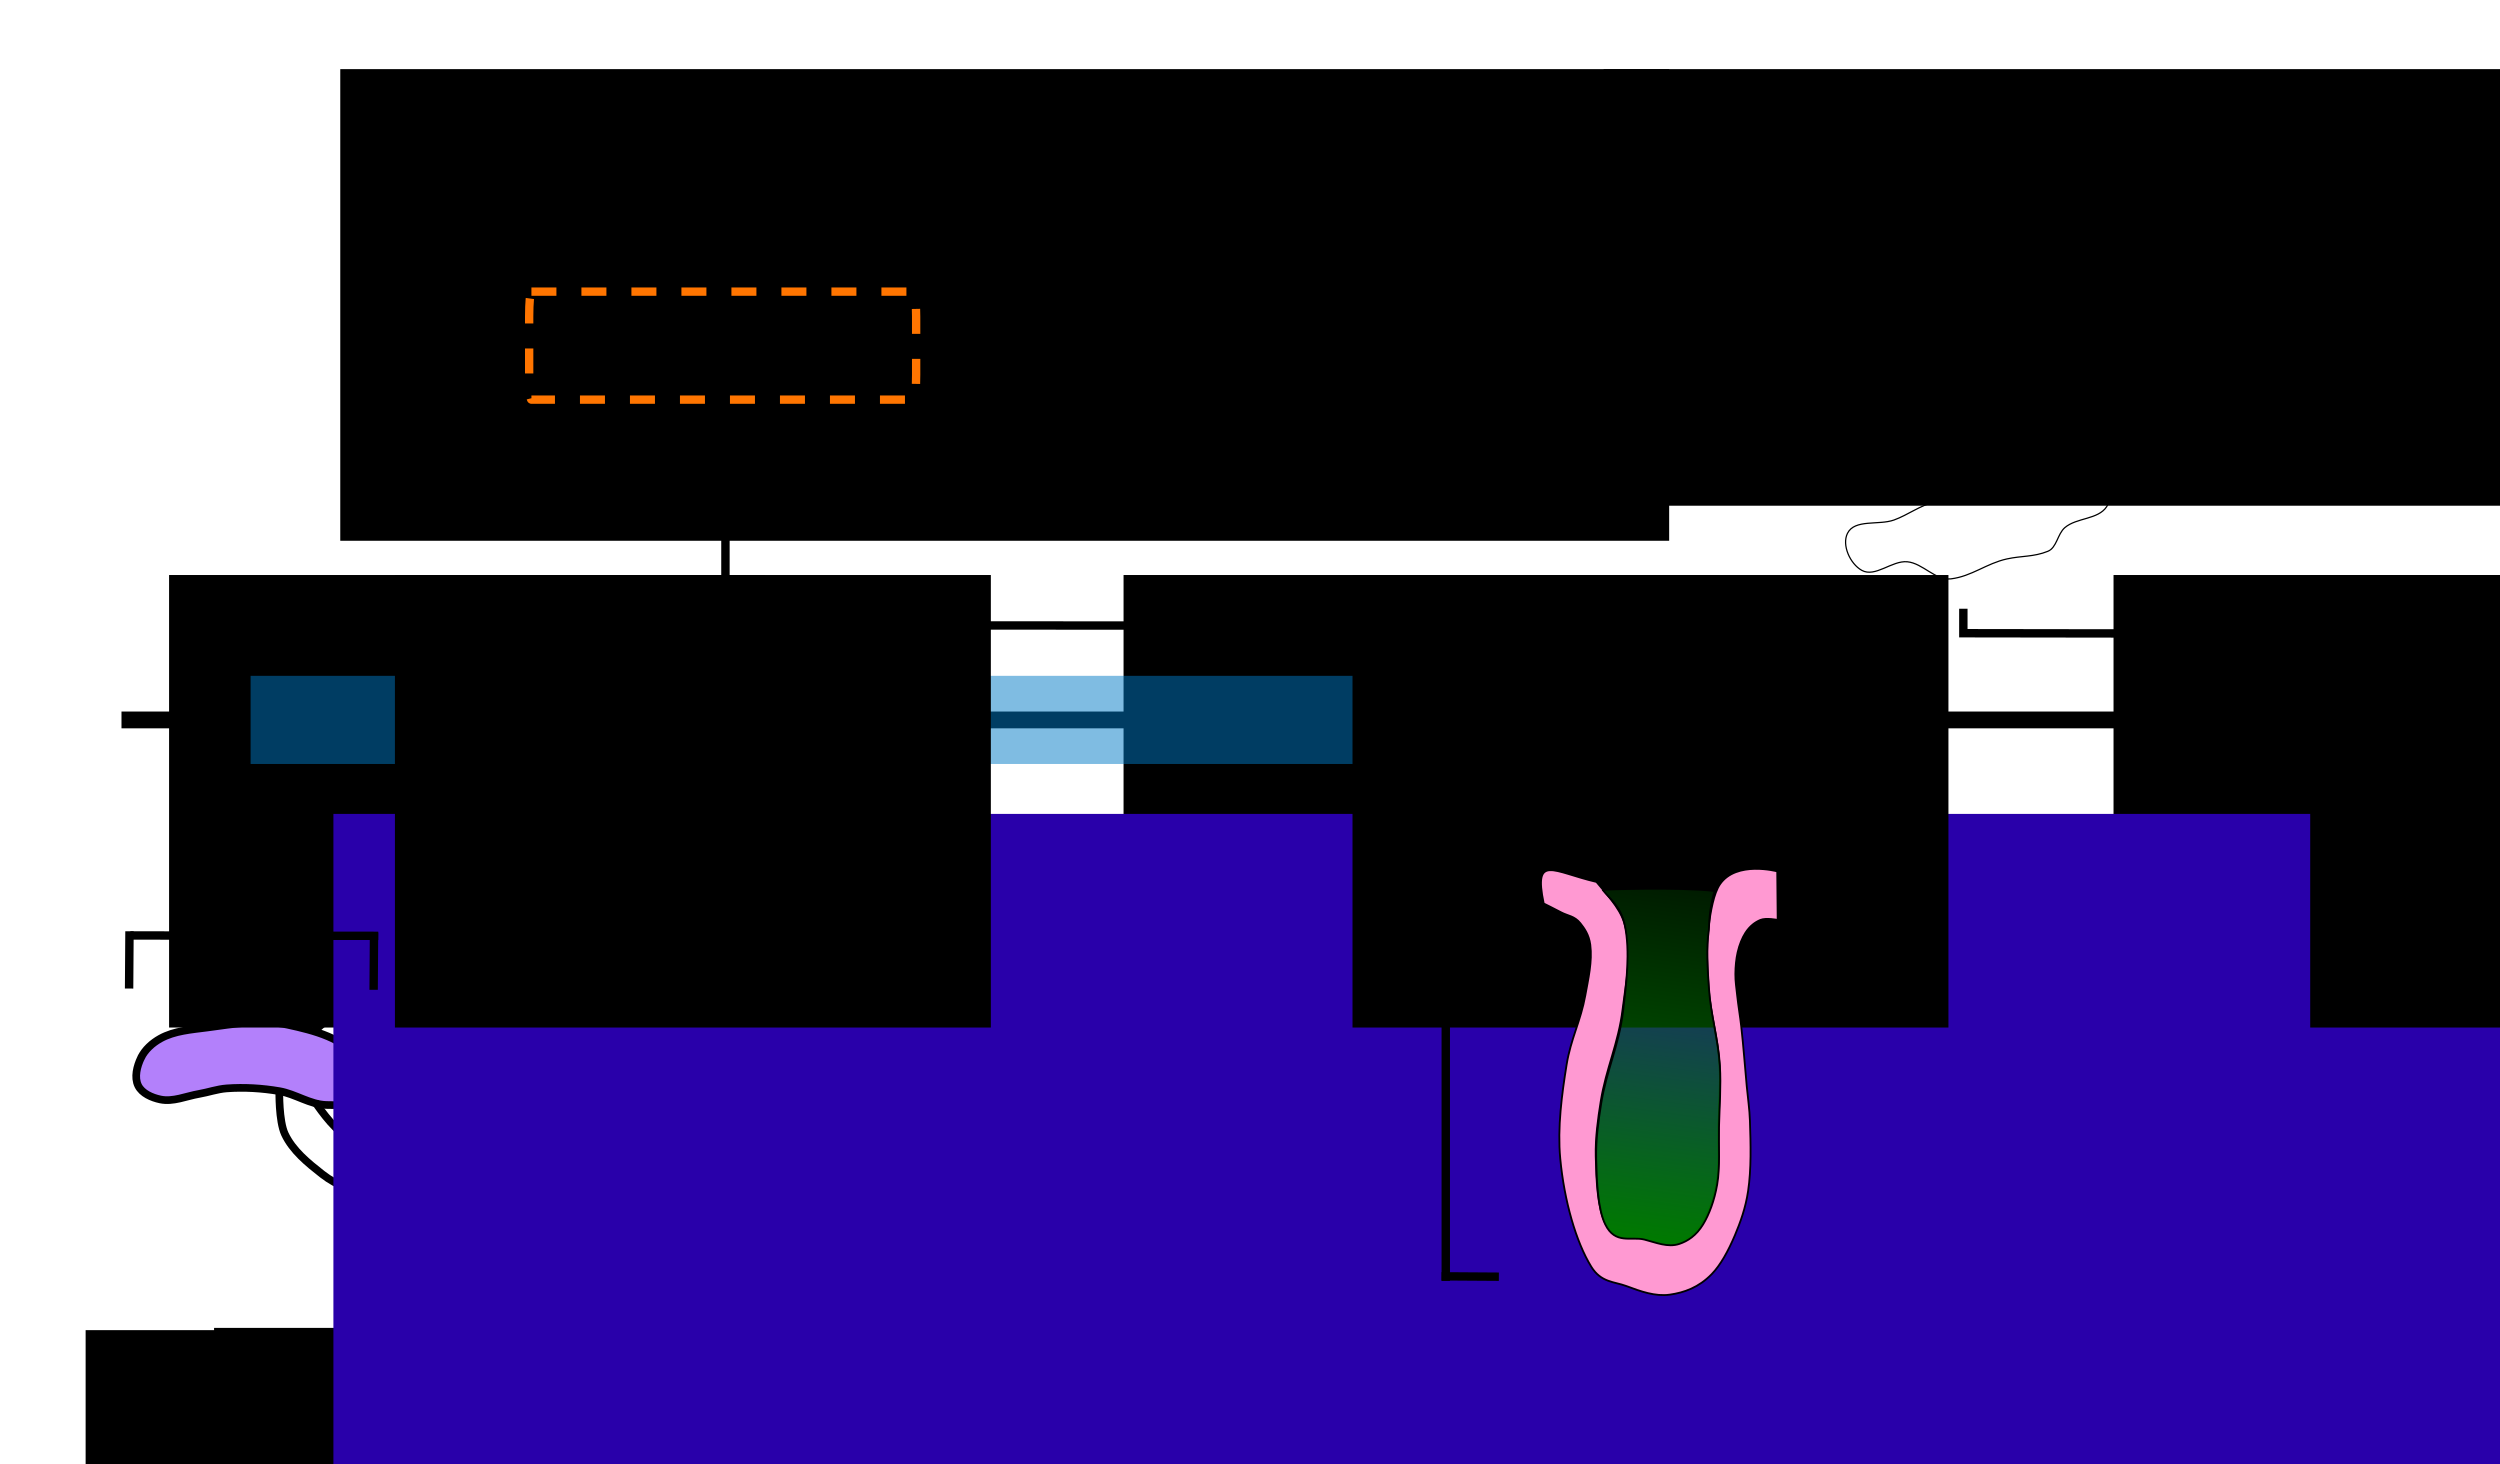 <?xml version="1.0" encoding="UTF-8" standalone="no"?>
<!-- Created with Inkscape (http://www.inkscape.org/) -->

<svg
   xmlns:osb="http://www.openswatchbook.org/uri/2009/osb"
   xmlns:dc="http://purl.org/dc/elements/1.1/"
   xmlns:cc="http://creativecommons.org/ns#"
   xmlns:rdf="http://www.w3.org/1999/02/22-rdf-syntax-ns#"
   xmlns:svg="http://www.w3.org/2000/svg"
   xmlns="http://www.w3.org/2000/svg"
   xmlns:xlink="http://www.w3.org/1999/xlink"
   xmlns:sodipodi="http://sodipodi.sourceforge.net/DTD/sodipodi-0.dtd"
   xmlns:inkscape="http://www.inkscape.org/namespaces/inkscape"
   width="210mm"
   height="123mm"
   viewBox="0 0 210 123"
   version="1.1"
   id="svg8"
   inkscape:version="0.92.4 (5da689c313, 2019-01-14)"
   sodipodi:docname="intro_fig1.svg">
  <defs
     id="defs2">
    <marker
       inkscape:stockid="Arrow2Mstart"
       orient="auto"
       refY="0.0"
       refX="0.0"
       id="Arrow2Mstart"
       style="overflow:visible"
       inkscape:isstock="true">
      <path
         id="path1219"
         style="fill-rule:evenodd;stroke-width:0.625;stroke-linejoin:round;stroke:#000000;stroke-opacity:1;fill:#000000;fill-opacity:1"
         d="M 8.719,4.034 L -2.207,0.016 L 8.719,-4.002 C 6.973,-1.63 6.983,1.616 8.719,4.034 z "
         transform="scale(0.6) translate(0,0)" />
    </marker>
    <marker
       inkscape:stockid="Arrow2Lstart"
       orient="auto"
       refY="0.0"
       refX="0.0"
       id="Arrow2Lstart"
       style="overflow:visible"
       inkscape:isstock="true">
      <path
         id="path1213"
         style="fill-rule:evenodd;stroke-width:0.625;stroke-linejoin:round;stroke:#000000;stroke-opacity:1;fill:#000000;fill-opacity:1"
         d="M 8.719,4.034 L -2.207,0.016 L 8.719,-4.002 C 6.973,-1.63 6.983,1.616 8.719,4.034 z "
         transform="scale(1.1) translate(1,0)" />
    </marker>
    <marker
       inkscape:stockid="DiamondL"
       orient="auto"
       refY="0.0"
       refX="0.0"
       id="DiamondL"
       style="overflow:visible"
       inkscape:isstock="true">
      <path
         id="path1274"
         d="M 0,-7.071 L -7.071,0 L 0,7.071 L 7.071,0 L 0,-7.071 z "
         style="fill-rule:evenodd;stroke:#000000;stroke-width:1pt;stroke-opacity:1;fill:#000000;fill-opacity:1"
         transform="scale(0.8)" />
    </marker>
    <marker
       inkscape:isstock="true"
       style="overflow:visible;"
       id="marker5591"
       refX="0.0"
       refY="0.0"
       orient="auto"
       inkscape:stockid="Arrow2Mend">
      <path
         transform="scale(0.6) rotate(180) translate(0,0)"
         d="M 8.719,4.034 L -2.207,0.016 L 8.719,-4.002 C 6.973,-1.63 6.983,1.616 8.719,4.034 z "
         style="fill-rule:evenodd;stroke-width:0.625;stroke-linejoin:round;stroke:#000000;stroke-opacity:1;fill:#000000;fill-opacity:1"
         id="path5589" />
    </marker>
    <marker
       inkscape:isstock="true"
       style="overflow:visible;"
       id="marker5415"
       refX="0.0"
       refY="0.0"
       orient="auto"
       inkscape:stockid="Arrow2Mend">
      <path
         transform="scale(0.6) rotate(180) translate(0,0)"
         d="M 8.719,4.034 L -2.207,0.016 L 8.719,-4.002 C 6.973,-1.63 6.983,1.616 8.719,4.034 z "
         style="fill-rule:evenodd;stroke-width:0.625;stroke-linejoin:round;stroke:#000000;stroke-opacity:1;fill:#000000;fill-opacity:1"
         id="path5413" />
    </marker>
    <marker
       inkscape:isstock="true"
       style="overflow:visible"
       id="marker3727"
       refX="0.0"
       refY="0.0"
       orient="auto"
       inkscape:stockid="TriangleOutL">
      <path
         transform="scale(0.8)"
         style="fill-rule:evenodd;stroke:#000000;stroke-width:1pt;stroke-opacity:1;fill:#000000;fill-opacity:1"
         d="M 5.77,0.0 L -2.88,5.0 L -2.88,-5.0 L 5.77,0.0 z "
         id="path3725" />
    </marker>
    <marker
       inkscape:stockid="Arrow1Send"
       orient="auto"
       refY="0.0"
       refX="0.0"
       id="marker1865"
       style="overflow:visible;"
       inkscape:isstock="true">
      <path
         id="path1863"
         d="M 0.0,0.0 L 5.0,-5.0 L -12.5,0.0 L 5.0,5.0 L 0.0,0.0 z "
         style="fill-rule:evenodd;stroke:#000000;stroke-width:1pt;stroke-opacity:1;fill:#000000;fill-opacity:1"
         transform="scale(0.2) rotate(180) translate(6,0)" />
    </marker>
    <marker
       inkscape:stockid="Arrow1Lend"
       orient="auto"
       refY="0.0"
       refX="0.0"
       id="Arrow1Lend"
       style="overflow:visible;"
       inkscape:isstock="true">
      <path
         id="path1198"
         d="M 0.0,0.0 L 5.0,-5.0 L -12.5,0.0 L 5.0,5.0 L 0.0,0.0 z "
         style="fill-rule:evenodd;stroke:#000000;stroke-width:1pt;stroke-opacity:1;fill:#000000;fill-opacity:1"
         transform="scale(0.8) rotate(180) translate(12.5,0)" />
    </marker>
    <marker
       inkscape:stockid="Arrow1Send"
       orient="auto"
       refY="0.0"
       refX="0.0"
       id="Arrow1Send"
       style="overflow:visible;"
       inkscape:isstock="true">
      <path
         id="path1210"
         d="M 0.0,0.0 L 5.0,-5.0 L -12.5,0.0 L 5.0,5.0 L 0.0,0.0 z "
         style="fill-rule:evenodd;stroke:#000000;stroke-width:1pt;stroke-opacity:1;fill:#000000;fill-opacity:1"
         transform="scale(0.2) rotate(180) translate(6,0)" />
    </marker>
    <linearGradient
       id="linearGradient9279"
       osb:paint="gradient">
      <stop
         style="stop-color:#007900;stop-opacity:1;"
         offset="0"
         id="stop9275" />
      <stop
         style="stop-color:#007900;stop-opacity:0;"
         offset="1"
         id="stop9277" />
    </linearGradient>
    <clipPath
       id="clipPath4563"
       clipPathUnits="userSpaceOnUse">
      <path
         inkscape:connector-curvature="0"
         id="path4561"
         d="M 0,568 H 495.5 V 0 H 0 Z" />
    </clipPath>
    <clipPath
       id="clipPath4599"
       clipPathUnits="userSpaceOnUse">
      <path
         inkscape:connector-curvature="0"
         id="path4597"
         d="m 31.696,383.253 h 356.211 v 68.145 H 31.696 Z" />
    </clipPath>
    <clipPath
       id="clipPath4631"
       clipPathUnits="userSpaceOnUse">
      <path
         inkscape:connector-curvature="0"
         id="path4629"
         d="m 31.696,312.011 h 356.211 v 68.145 H 31.696 Z" />
    </clipPath>
    <clipPath
       id="clipPath4645"
       clipPathUnits="userSpaceOnUse">
      <path
         inkscape:connector-curvature="0"
         id="path4643"
         d="M 0,568 H 495.5 V 0 H 0 Z" />
    </clipPath>
    <clipPath
       id="clipPath4657"
       clipPathUnits="userSpaceOnUse">
      <path
         inkscape:connector-curvature="0"
         id="path4655"
         d="m 31.696,240.769 h 356.211 v 68.145 H 31.696 Z" />
    </clipPath>
    <clipPath
       id="clipPath4671"
       clipPathUnits="userSpaceOnUse">
      <path
         inkscape:connector-curvature="0"
         id="path4669"
         d="M 0,568 H 495.5 V 0 H 0 Z" />
    </clipPath>
    <clipPath
       id="clipPath4683"
       clipPathUnits="userSpaceOnUse">
      <path
         inkscape:connector-curvature="0"
         id="path4681"
         d="m 391.005,312.011 h 102.224 v 68.145 H 391.005 Z" />
    </clipPath>
    <clipPath
       id="clipPath4695"
       clipPathUnits="userSpaceOnUse">
      <path
         inkscape:connector-curvature="0"
         id="path4693"
         d="M 0,568 H 495.5 V 0 H 0 Z" />
    </clipPath>
    <clipPath
       id="clipPath4747"
       clipPathUnits="userSpaceOnUse">
      <path
         inkscape:connector-curvature="0"
         id="path4745"
         d="m 391.005,240.769 h 102.224 v 68.145 H 391.005 Z" />
    </clipPath>
    <clipPath
       id="clipPath4759"
       clipPathUnits="userSpaceOnUse">
      <path
         inkscape:connector-curvature="0"
         id="path4757"
         d="M 0,568 H 495.5 V 0 H 0 Z" />
    </clipPath>
    <clipPath
       id="clipPath4823"
       clipPathUnits="userSpaceOnUse">
      <path
         inkscape:connector-curvature="0"
         id="path4821"
         d="M 0,568 H 495.5 V 0 H 0 Z" />
    </clipPath>
    <clipPath
       id="clipPath4839"
       clipPathUnits="userSpaceOnUse">
      <path
         inkscape:connector-curvature="0"
         id="path4837"
         d="m 391.005,383.253 h 102.224 v 68.145 H 391.005 Z" />
    </clipPath>
    <clipPath
       id="clipPath4851"
       clipPathUnits="userSpaceOnUse">
      <path
         inkscape:connector-curvature="0"
         id="path4849"
         d="M 0,568 H 495.5 V 0 H 0 Z" />
    </clipPath>
    <clipPath
       id="clipPath4875"
       clipPathUnits="userSpaceOnUse">
      <path
         inkscape:connector-curvature="0"
         id="path4873"
         d="M 0,568 H 495.5 V 0 H 0 Z" />
    </clipPath>
    <clipPath
       id="clipPath4925"
       clipPathUnits="userSpaceOnUse">
      <path
         inkscape:connector-curvature="0"
         id="path4923"
         d="M 0,568 H 495.5 V 0 H 0 Z" />
    </clipPath>
    <clipPath
       id="clipPath4945"
       clipPathUnits="userSpaceOnUse">
      <path
         inkscape:connector-curvature="0"
         id="path4943"
         d="M 0,568 H 495.5 V 0 H 0 Z" />
    </clipPath>
    <clipPath
       id="clipPath4987"
       clipPathUnits="userSpaceOnUse">
      <path
         inkscape:connector-curvature="0"
         id="path4985"
         d="M 0,568 H 495.5 V 0 H 0 Z" />
    </clipPath>
    <clipPath
       id="clipPath5015"
       clipPathUnits="userSpaceOnUse">
      <path
         inkscape:connector-curvature="0"
         id="path5013"
         d="M 0,568 H 495.5 V 0 H 0 Z" />
    </clipPath>
    <clipPath
       id="clipPath5047"
       clipPathUnits="userSpaceOnUse">
      <path
         inkscape:connector-curvature="0"
         id="path5045"
         d="M 0,568 H 495.5 V 0 H 0 Z" />
    </clipPath>
    <radialGradient
       id="radialGradient5345"
       spreadMethod="pad"
       gradientTransform="matrix(-1.873,9.445,11.522,2.285,65.745,523.652)"
       gradientUnits="userSpaceOnUse"
       r="1"
       cy="0"
       cx="0"
       fy="0"
       fx="0">
      <stop
         id="stop5339"
         offset="0"
         style="stop-opacity:1;stop-color:#bdbdbd" />
      <stop
         id="stop5341"
         offset="0.799"
         style="stop-opacity:1;stop-color:#bdbdbd" />
      <stop
         id="stop5343"
         offset="1"
         style="stop-opacity:1;stop-color:#e0e0e0" />
    </radialGradient>
    <clipPath
       id="clipPath5355"
       clipPathUnits="userSpaceOnUse">
      <path
         inkscape:connector-curvature="0"
         id="path5353"
         d="M 0,568 H 495.5 V 0 H 0 Z" />
    </clipPath>
    <clipPath
       id="clipPath5371"
       clipPathUnits="userSpaceOnUse">
      <path
         inkscape:connector-curvature="0"
         id="path5369"
         d="M 0,568 H 495.5 V 0 H 0 Z" />
    </clipPath>
    <clipPath
       id="clipPath5999"
       clipPathUnits="userSpaceOnUse">
      <path
         inkscape:connector-curvature="0"
         id="path5997"
         d="M 0,568 H 495.5 V 0 H 0 Z" />
    </clipPath>
    <clipPath
       id="clipPath6039"
       clipPathUnits="userSpaceOnUse">
      <path
         inkscape:connector-curvature="0"
         id="path6037"
         d="M 0,568 H 495.5 V 0 H 0 Z" />
    </clipPath>
    <clipPath
       id="clipPath6055"
       clipPathUnits="userSpaceOnUse">
      <path
         inkscape:connector-curvature="0"
         id="path6053"
         d="M 147.916,52.944 H 316.893 V 28.906 H 147.916 Z" />
    </clipPath>
    <clipPath
       id="clipPath6149"
       clipPathUnits="userSpaceOnUse">
      <path
         inkscape:connector-curvature="0"
         id="path6147"
         d="M 0,568 H 495.5 V 0 H 0 Z" />
    </clipPath>
    <clipPath
       id="clipPath6173"
       clipPathUnits="userSpaceOnUse">
      <path
         inkscape:connector-curvature="0"
         id="path6171"
         d="M 324.252,64.915 H 493.228 V 28.906 H 324.252 Z" />
    </clipPath>
    <clipPath
       id="clipPath6245"
       clipPathUnits="userSpaceOnUse">
      <path
         inkscape:connector-curvature="0"
         id="path6243"
         d="M 0,568 H 495.5 V 0 H 0 Z" />
    </clipPath>
    <clipPath
       id="clipPath6261"
       clipPathUnits="userSpaceOnUse">
      <path
         inkscape:connector-curvature="0"
         id="path6259"
         d="M 0,568 H 495.5 V 0 H 0 Z" />
    </clipPath>
    <clipPath
       id="clipPath6287"
       clipPathUnits="userSpaceOnUse">
      <path
         inkscape:connector-curvature="0"
         id="path6285"
         d="M 0,568 H 495.5 V 0 H 0 Z" />
    </clipPath>
    <clipPath
       id="clipPath6311"
       clipPathUnits="userSpaceOnUse">
      <path
         inkscape:connector-curvature="0"
         id="path6309"
         d="M 0,568 H 495.5 V 0 H 0 Z" />
    </clipPath>
    <clipPath
       id="clipPath6459"
       clipPathUnits="userSpaceOnUse">
      <path
         inkscape:connector-curvature="0"
         id="path6457"
         d="M 0,568 H 495.5 V 0 H 0 Z" />
    </clipPath>
    <clipPath
       id="clipPath6471"
       clipPathUnits="userSpaceOnUse">
      <path
         inkscape:connector-curvature="0"
         id="path6469"
         d="m 169.04,135.533 h 106.173 v 78.498 H 169.04 Z" />
    </clipPath>
    <clipPath
       id="clipPath6483"
       clipPathUnits="userSpaceOnUse">
      <path
         inkscape:connector-curvature="0"
         id="path6481"
         d="M 0,568 H 495.5 V 0 H 0 Z" />
    </clipPath>
    <clipPath
       id="clipPath6519"
       clipPathUnits="userSpaceOnUse">
      <path
         inkscape:connector-curvature="0"
         id="path6517"
         d="M 0,568 H 495.5 V 0 H 0 Z" />
    </clipPath>
    <clipPath
       id="clipPath6531"
       clipPathUnits="userSpaceOnUse">
      <path
         inkscape:connector-curvature="0"
         id="path6529"
         d="m 278.047,135.533 h 106.174 v 78.498 H 278.047 Z" />
    </clipPath>
    <clipPath
       id="clipPath6549"
       clipPathUnits="userSpaceOnUse">
      <path
         inkscape:connector-curvature="0"
         id="path6547"
         d="m 335.268,212.767 -40.334,-3.1 -13.5,-21.684 12.334,-46.823 25.5,-2.487 v 6.458 l 11.334,7.369 h 30.293 l 12.996,6.197 5.376,27.47 -2.832,18.667 -6.292,9.197 z" />
    </clipPath>
    <clipPath
       id="clipPath6561"
       clipPathUnits="userSpaceOnUse">
      <path
         inkscape:connector-curvature="0"
         id="path6559"
         d="M 0,568 H 495.5 V 0 H 0 Z" />
    </clipPath>
    <clipPath
       id="clipPath6577"
       clipPathUnits="userSpaceOnUse">
      <path
         inkscape:connector-curvature="0"
         id="path6575"
         d="m 387.056,135.533 h 106.173 v 78.498 H 387.056 Z" />
    </clipPath>
    <clipPath
       id="clipPath6589"
       clipPathUnits="userSpaceOnUse">
      <path
         inkscape:connector-curvature="0"
         id="path6587"
         d="M 0,568 H 495.5 V 0 H 0 Z" />
    </clipPath>
    <clipPath
       id="clipPath6635"
       clipPathUnits="userSpaceOnUse">
      <path
         inkscape:connector-curvature="0"
         id="path6633"
         d="M 0,568 H 495.5 V 0 H 0 Z" />
    </clipPath>
    <linearGradient
       inkscape:collect="always"
       xlink:href="#linearGradient9279"
       id="linearGradient9297"
       x1="-171.587"
       y1="-70.763"
       x2="-184.292"
       y2="156.808"
       gradientUnits="userSpaceOnUse" />
    <meshgradient
       inkscape:collect="always"
       id="meshgradient9491"
       gradientUnits="userSpaceOnUse"
       x="-607.369"
       y="-144.709"
       gradientTransform="matrix(0.075,0,0,0.075,192.033,199.113)">
      <meshrow
         id="meshrow9493">
        <meshpatch
           id="meshpatch9495">
          <stop
             path="c 144.427,0  288.855,0  433.282,0"
             style="stop-color:#ffffff;stop-opacity:1"
             id="stop9497" />
          <stop
             path="c 0,153.347  0,306.694  0,460.041"
             style="stop-color:#e1469a;stop-opacity:1"
             id="stop9499" />
          <stop
             path="c -144.427,0  -288.855,0  -433.282,0"
             style="stop-color:#ffffff;stop-opacity:1"
             id="stop9501" />
          <stop
             path="c 0,-153.347  0,-306.694  0,-460.041"
             style="stop-color:#e1469a;stop-opacity:1"
             id="stop9503" />
        </meshpatch>
      </meshrow>
    </meshgradient>
    <linearGradient
       inkscape:collect="always"
       xlink:href="#linearGradient9279"
       id="linearGradient1308"
       gradientUnits="userSpaceOnUse"
       x1="-171.587"
       y1="-70.763"
       x2="-184.292"
       y2="156.808"
       gradientTransform="matrix(-0.071,0,0,-0.17,-67.803,267.629)" />
    <meshgradient
       y="248.495"
       x="-64.914"
       gradientUnits="userSpaceOnUse"
       id="meshgradient1567"
       inkscape:collect="always">
      <meshrow
         id="meshrow1569">
        <meshpatch
           id="meshpatch1571">
          <stop
             path="c 6.628,0  13.256,0  19.884,0"
             style="stop-color:#ffffff;stop-opacity:1"
             id="stop1573" />
          <stop
             path="c 0,11.936  0,23.872  0,35.807"
             style="stop-color:#e1469a;stop-opacity:1"
             id="stop1575" />
          <stop
             path="c -6.628,0  -13.256,0  -19.884,0"
             style="stop-color:#ffffff;stop-opacity:1"
             id="stop1577" />
          <stop
             path="c 0,-11.936  0,-23.872  0,-35.807"
             style="stop-color:#e1469a;stop-opacity:1"
             id="stop1579" />
        </meshpatch>
      </meshrow>
    </meshgradient>
  </defs>
  <sodipodi:namedview
     id="base"
     pagecolor="#ffffff"
     bordercolor="#666666"
     borderopacity="1.0"
     inkscape:pageopacity="0.0"
     inkscape:pageshadow="2"
     inkscape:zoom="0.7"
     inkscape:cx="255.23463"
     inkscape:cy="-32.156792"
     inkscape:document-units="mm"
     inkscape:current-layer="g9914"
     showgrid="false"
     inkscape:window-width="1920"
     inkscape:window-height="1001"
     inkscape:window-x="-9"
     inkscape:window-y="-9"
     inkscape:window-maximized="1"
     gridtolerance="10"
     objecttolerance="1"
     guidetolerance="1"
     showguides="false"
     inkscape:guide-bbox="true" />
  <g
     inkscape:label="Layer 1"
     inkscape:groupmode="layer"
     id="layer1"
     transform="translate(0,-174)">
    <flowRoot
       xml:space="preserve"
       id="flowRoot9639"
       style="font-style:normal;font-variant:normal;font-weight:normal;font-stretch:normal;font-size:40px;line-height:0;font-family:Arial;-inkscape-font-specification:Arial;letter-spacing:0px;word-spacing:0px;fill:#000000;fill-opacity:1;stroke:none"
       transform="scale(0.265)"><flowRegion
         id="flowRegion9641"
         style="font-style:normal;font-variant:normal;font-weight:normal;font-stretch:normal;font-family:Arial;-inkscape-font-specification:Arial"><rect
           id="rect9643"
           width="302.857"
           height="99.286"
           x="67.857"
           y="1077.52"
           style="font-style:normal;font-variant:normal;font-weight:normal;font-stretch:normal;font-family:Arial;-inkscape-font-specification:Arial" /></flowRegion><flowPara
         id="flowPara9645" /></flowRoot>    <flowRoot
       xml:space="preserve"
       id="flowRoot9647"
       style="font-style:normal;font-weight:normal;font-size:40px;line-height:0;font-family:sans-serif;letter-spacing:0px;word-spacing:0px;fill:#000000;fill-opacity:1;stroke:none"
       transform="scale(0.265)"><flowRegion
         id="flowRegion9649"><rect
           id="rect9651"
           width="499.286"
           height="130.714"
           x="81.429"
           y="1091.805" /></flowRegion><flowPara
         id="flowPara9653" /></flowRoot>    <flowRoot
       xml:space="preserve"
       id="flowRoot9655"
       style="font-style:normal;font-variant:normal;font-weight:normal;font-stretch:normal;font-size:40px;line-height:0;font-family:Arial;-inkscape-font-specification:Arial;letter-spacing:0px;word-spacing:0px;fill:#000000;fill-opacity:1;stroke:none"
       transform="scale(0.265)"><flowRegion
         id="flowRegion9657"
         style="font-style:normal;font-variant:normal;font-weight:normal;font-stretch:normal;font-family:Arial;-inkscape-font-specification:Arial"><rect
           id="rect9659"
           width="245"
           height="115.714"
           x="27.143"
           y="1078.234"
           style="font-style:normal;font-variant:normal;font-weight:normal;font-stretch:normal;font-family:Arial;-inkscape-font-specification:Arial" /></flowRegion><flowPara
         id="flowPara9661" /></flowRoot>    <g
       id="g9914">
      <path
         inkscape:connector-curvature="0"
         id="path9954"
         d="m 109.158,234.372 v 7.517 c -0.306,7.126 0,14.865 0,22.195 h 12.191"
         style="fill:none;stroke:#000000;stroke-width:0.706;stroke-linecap:butt;stroke-linejoin:miter;stroke-miterlimit:4;stroke-dasharray:none;stroke-opacity:1"
         sodipodi:nodetypes="cccc" />
      <path
         inkscape:connector-curvature="0"
         id="path4518"
         d="m 10.205,234.473 c 185.586,0 185.586,0 185.586,0"
         style="fill:none;stroke:#000000;stroke-width:1.411;stroke-linecap:butt;stroke-linejoin:miter;stroke-miterlimit:4;stroke-dasharray:none;stroke-opacity:1" />
      <g
         style="stroke-width:1.049;stroke-miterlimit:4;stroke-dasharray:none"
         transform="matrix(0.615,0,0,0.615,4.402,120.659)"
         id="g4545">
        <path
           style="fill:#b380fb;fill-opacity:1;stroke:#000000;stroke-width:1.049;stroke-linecap:butt;stroke-linejoin:miter;stroke-miterlimit:4;stroke-dasharray:none;stroke-opacity:1"
           d="m 12.095,231.232 c 0.534,-1.127 1.556,-2.039 2.646,-2.646 1.922,-1.071 4.245,-1.221 6.426,-1.512 3.624,-0.484 7.389,-1.157 10.961,-0.378 3.578,0.78 7.842,1.836 9.827,4.914 0.888,1.377 1.179,3.607 0.189,4.914 -0.978,1.291 -3.106,1.175 -4.725,1.134 -2.232,-0.056 -4.225,-1.514 -6.426,-1.89 -2.363,-0.404 -4.791,-0.551 -7.182,-0.378 -1.282,0.093 -2.513,0.539 -3.78,0.756 -1.756,0.301 -3.548,1.125 -5.292,0.756 -1.163,-0.246 -2.5,-0.823 -3.024,-1.89 -0.558,-1.137 -0.164,-2.636 0.378,-3.78 z"
           id="path4520"
           inkscape:connector-curvature="0"
           sodipodi:nodetypes="aaaaaaaaaaaaa" />
        <path
           style="fill:none;stroke:#000000;stroke-width:1.049;stroke-linecap:butt;stroke-linejoin:miter;stroke-miterlimit:4;stroke-dasharray:none;stroke-opacity:1"
           d="m 35.908,227.452 c 0,0 2.525,-2.465 4.158,-2.646 3.327,-0.369 6.106,3.227 9.449,3.402 4.211,0.22 8.129,-2.303 12.284,-3.024 2.433,-0.422 4.924,-0.416 7.371,-0.756 3.611,-0.501 7.14,-1.574 10.772,-1.89 0.063,-0.005 0.189,0 0.189,0"
           id="path4530"
           inkscape:connector-curvature="0"
           sodipodi:nodetypes="caaaaac" />
        <path
           style="fill:none;stroke:#000000;stroke-width:1.049;stroke-linecap:butt;stroke-linejoin:miter;stroke-miterlimit:4;stroke-dasharray:none;stroke-opacity:1"
           d="m 35.908,237.28 c 0,0 2.342,3.582 4.158,4.536 2.027,1.064 4.618,1.626 6.804,0.945 1.958,-0.61 2.982,-2.819 4.536,-4.158 1.289,-1.111 2.268,-3.156 3.969,-3.213 4.157,-0.14 6.999,4.531 10.205,7.182 2.026,1.675 3.097,4.942 5.67,5.481 2.302,0.482 4.747,-1.028 6.615,-2.457 1.291,-0.988 2.835,-3.969 2.835,-3.969"
           id="path4532"
           inkscape:connector-curvature="0"
           sodipodi:nodetypes="caaaaaaac" />
        <path
           style="fill:none;stroke:#000000;stroke-width:1.049;stroke-linecap:butt;stroke-linejoin:miter;stroke-miterlimit:4;stroke-dasharray:none;stroke-opacity:1"
           d="m 30.994,235.768 c 0,0 -0.081,4.076 0.756,5.859 1.061,2.259 3.137,3.942 5.103,5.481 1.021,0.8 2.181,1.451 3.402,1.89 1.628,0.585 3.382,0.764 5.103,0.945 2.382,0.25 4.823,-0.226 7.182,0.189 2.158,0.379 4.093,1.624 6.237,2.079 1.919,0.407 5.859,0.567 5.859,0.567"
           id="path4536"
           inkscape:connector-curvature="0"
           sodipodi:nodetypes="caaaaaac" />
        <path
           style="fill:none;stroke:#000000;stroke-width:1.049;stroke-linecap:butt;stroke-linejoin:miter;stroke-miterlimit:4;stroke-dasharray:none;stroke-opacity:1"
           d="m 39.31,229.531 c 0,0 4.353,-0.176 6.426,0.378 1.769,0.473 3.131,2.036 4.914,2.457 2.575,0.608 5.324,0.412 7.937,0 2.224,-0.351 4.188,-1.834 6.426,-2.079 1.321,-0.145 2.644,0.271 3.969,0.378 0.944,0.076 2.835,0.189 2.835,0.189"
           id="path4538"
           inkscape:connector-curvature="0"
           sodipodi:nodetypes="caaaaac" />
      </g>
      <g
         transform="translate(211.41,179.439)"
         id="g9037">
        <g
           id="g5103"
           transform="matrix(0.353,0,0,-0.353,-151.809,13.716)">
          <path
             d="m 0,0 c 0,0 -0.466,9.704 88.406,4.532 42.594,-5.752 41.852,2.024 58.148,2.916 10.86,0.7 14.91,-12.047 14.235,-17.029 -2.207,-15.169 -10.69,-16.037 -14.235,-16.589 -4.934,-0.773 -17.211,3.628 -23.058,4.129 -14.788,1.27 -44.376,-6.615 -59.167,-5.296 -8.313,0.728 -6.435,5.78 -9.112,5.562 -1.901,-0.13 -3.719,-4.44 -5.283,-5.562 -5.042,-3.663 -18.018,-6.426 -24.21,-5.861 -0.775,0.05 -2.196,0.905 -2.959,0.874 -0.953,-0.083 -2.561,-1.4 -3.518,-1.617 -6.467,-1.504 -22.803,-2.165 -26.575,0.812"
             style="fill:#ffffff;fill-opacity:1;fill-rule:nonzero;stroke:#757575;stroke-width:1;stroke-linecap:butt;stroke-linejoin:round;stroke-miterlimit:10;stroke-dasharray:none;stroke-opacity:1"
             id="path5105"
             inkscape:connector-curvature="0" />
        </g>
        <g
           id="g5107"
           transform="matrix(0.353,0,0,-0.353,-178.636,19.324)">
          <path
             d="m 0,0 c 0,0 1.322,3.089 1.762,4.119 0.439,1.035 0.59,1.899 1.757,3.658 1.175,1.759 6.16,4.405 7.492,4.868 1.307,0.418 3.373,1.46 5.286,2.191 1.905,0.721 8.22,1.604 12.779,1.18 4.542,-0.459 2.919,1.031 9.098,1.031 6.173,0 183.387,-5.589 184.263,-9.27 -16.892,-8.361 -70.172,-7.136 -93.669,-10.283 -0.955,-0.118 -2.573,-1.393 -3.541,-1.61 -10.613,-2.248 -33.025,0.461 -43.155,-4.522 -10.136,-5.006 -17.155,-13.033 -27.459,-13.084 -10.285,-0.053 -11.253,1.059 -16.143,2.932 -9.995,-2.198 -12.927,0.881 -12.927,0.881 0,0 -8.369,-2.054 -13.367,-1.755 -4.992,0.289 -9.537,4.383 -9.975,5.269 C 1.762,-13.513 1.159,-8.638 0,-6.46 -1.178,-4.255 0,0 0,0"
             style="fill:#eeeeee;fill-opacity:1;fill-rule:nonzero;stroke:none"
             id="path5109"
             inkscape:connector-curvature="0" />
        </g>
        <g
           id="g5111"
           transform="matrix(0.353,0,0,-0.353,-178.636,19.324)">
          <path
             d="m 0,0 c 0,0 1.322,3.089 1.762,4.119 0.439,1.035 0.59,1.899 1.757,3.658 1.175,1.759 6.16,4.405 7.492,4.868 1.307,0.418 3.373,1.46 5.286,2.191 1.905,0.721 8.22,1.604 12.779,1.18 4.542,-0.459 2.919,1.031 9.098,1.031 6.173,0 183.387,-5.589 184.263,-9.27 -16.892,-8.361 -70.172,-7.136 -93.669,-10.283 -0.955,-0.118 -2.573,-1.393 -3.541,-1.61 -10.613,-2.248 -33.025,0.461 -43.155,-4.522 -10.136,-5.006 -17.155,-13.033 -27.459,-13.084 -10.285,-0.053 -11.253,1.059 -16.143,2.932 -9.995,-2.198 -12.927,0.881 -12.927,0.881 0,0 -8.369,-2.054 -13.367,-1.755 -4.992,0.289 -9.537,4.383 -9.975,5.269 C 1.762,-13.513 1.159,-8.638 0,-6.46 -1.178,-4.255 0,0 0,0 Z"
             style="fill:none;stroke:#424242;stroke-width:1;stroke-linecap:butt;stroke-linejoin:round;stroke-miterlimit:10;stroke-dasharray:none;stroke-opacity:1"
             id="path5113"
             inkscape:connector-curvature="0" />
        </g>
        <g
           id="g5115"
           transform="matrix(0.353,0,0,-0.353,-170.709,20.159)">
          <path
             d="m 0,0 c 0,-5.66 -4.268,-10.264 -9.533,-10.264 -5.275,0 -9.548,4.604 -9.548,10.264 0,5.668 4.273,10.275 9.548,10.275 C -4.268,10.275 0,5.668 0,0"
             style="fill:#212121;fill-opacity:1;fill-rule:nonzero;stroke:none"
             id="path5117"
             inkscape:connector-curvature="0" />
        </g>
        <g
           id="g5119"
           transform="matrix(0.353,0,0,-0.353,-161.467,15.958)">
          <path
             d="M 0,0 C 0.927,0.903 1.912,1.737 2.892,2.575 3.89,3.393 4.884,4.216 5.937,4.969 5.011,4.065 4.025,3.232 3.044,2.393 2.046,1.576 1.052,0.753 0,0"
             style="fill:#212121;fill-opacity:1;fill-rule:nonzero;stroke:none"
             id="path5121"
             inkscape:connector-curvature="0" />
        </g>
        <g
           id="g5123"
           transform="matrix(0.353,0,0,-0.353,-159.71,15.967)">
          <path
             d="M 0,0 C 0.93,0.904 1.919,1.738 2.903,2.577 3.905,3.395 4.902,4.218 5.958,4.971 5.029,4.067 4.04,3.233 3.055,2.394 2.053,1.577 1.056,0.753 0,0"
             style="fill:#212121;fill-opacity:1;fill-rule:nonzero;stroke:none"
             id="path5125"
             inkscape:connector-curvature="0" />
        </g>
        <g
           id="g5127"
           transform="matrix(0.353,0,0,-0.353,-157.952,15.978)">
          <path
             d="M 0,0 C 0.932,0.903 1.921,1.737 2.907,2.576 3.91,3.394 4.908,4.217 5.965,4.97 5.035,4.065 4.044,3.232 3.059,2.394 2.056,1.576 1.057,0.753 0,0"
             style="fill:#212121;fill-opacity:1;fill-rule:nonzero;stroke:none"
             id="path5129"
             inkscape:connector-curvature="0" />
        </g>
        <g
           id="g5131"
           transform="matrix(0.353,0,0,-0.353,-156.192,15.989)">
          <path
             d="M 0,0 C 0.93,0.903 1.918,1.737 2.902,2.576 3.904,3.394 4.901,4.217 5.957,4.97 5.028,4.065 4.039,3.232 3.055,2.394 2.053,1.576 1.056,0.753 0,0"
             style="fill:#212121;fill-opacity:1;fill-rule:nonzero;stroke:none"
             id="path5133"
             inkscape:connector-curvature="0" />
        </g>
        <g
           id="g5135"
           transform="matrix(0.353,0,0,-0.353,-154.432,16.001)">
          <path
             d="M 0,0 C 0.865,0.846 1.789,1.623 2.708,2.404 3.644,3.165 4.576,3.931 5.567,4.625 4.702,3.778 3.778,3.003 2.859,2.221 1.923,1.461 0.99,0.696 0,0"
             style="fill:#212121;fill-opacity:1;fill-rule:nonzero;stroke:none"
             id="path5137"
             inkscape:connector-curvature="0" />
        </g>
        <g
           id="g5139"
           transform="matrix(0.353,0,0,-0.353,-152.67,16.012)">
          <path
             d="M 0,0 C 0.819,0.808 1.696,1.547 2.568,2.291 3.459,3.013 4.345,3.742 5.289,4.398 4.471,3.589 3.593,2.852 2.721,2.108 1.83,1.385 0.944,0.658 0,0"
             style="fill:#212121;fill-opacity:1;fill-rule:nonzero;stroke:none"
             id="path5141"
             inkscape:connector-curvature="0" />
        </g>
        <g
           id="g5143"
           transform="matrix(0.353,0,0,-0.353,-150.909,16.022)">
          <path
             d="M 0,0 C 0.818,0.809 1.694,1.547 2.566,2.292 3.456,3.014 4.341,3.743 5.285,4.4 4.467,3.591 3.59,2.853 2.718,2.109 1.829,1.386 0.943,0.658 0,0"
             style="fill:#212121;fill-opacity:1;fill-rule:nonzero;stroke:none"
             id="path5145"
             inkscape:connector-curvature="0" />
        </g>
        <g
           id="g5147"
           transform="matrix(0.353,0,0,-0.353,-149.149,16.031)">
          <path
             d="M 0,0 C 0.817,0.808 1.694,1.546 2.565,2.289 3.454,3.011 4.339,3.738 5.282,4.395 4.465,3.586 3.589,2.849 2.717,2.106 1.828,1.384 0.943,0.657 0,0"
             style="fill:#212121;fill-opacity:1;fill-rule:nonzero;stroke:none"
             id="path5149"
             inkscape:connector-curvature="0" />
        </g>
        <g
           id="g5151"
           transform="matrix(0.353,0,0,-0.353,-147.392,16.043)">
          <path
             d="M 0,0 C 0.821,0.809 1.701,1.547 2.576,2.292 3.468,3.014 4.356,3.743 5.303,4.4 4.482,3.591 3.603,2.853 2.728,2.108 1.835,1.386 0.946,0.658 0,0"
             style="fill:#212121;fill-opacity:1;fill-rule:nonzero;stroke:none"
             id="path5153"
             inkscape:connector-curvature="0" />
        </g>
        <g
           id="g5155"
           transform="matrix(0.353,0,0,-0.353,-145.636,16.053)">
          <path
             d="M 0,0 C 0.826,0.81 1.71,1.55 2.59,2.295 3.488,3.02 4.38,3.749 5.332,4.408 4.506,3.597 3.622,2.857 2.742,2.112 1.844,1.388 0.951,0.659 0,0"
             style="fill:#212121;fill-opacity:1;fill-rule:nonzero;stroke:none"
             id="path5157"
             inkscape:connector-curvature="0" />
        </g>
        <g
           id="g5159"
           transform="matrix(0.353,0,0,-0.353,-143.872,16.064)">
          <path
             d="M 0,0 C 0.758,0.753 1.575,1.436 2.386,2.123 3.216,2.79 4.041,3.462 4.924,4.063 4.166,3.31 3.35,2.627 2.538,1.94 1.708,1.273 0.883,0.602 0,0"
             style="fill:#212121;fill-opacity:1;fill-rule:nonzero;stroke:none"
             id="path5161"
             inkscape:connector-curvature="0" />
        </g>
        <g
           id="g5163"
           transform="matrix(0.353,0,0,-0.353,-142.11,16.075)">
          <path
             d="M 0,0 C 0.738,0.74 1.534,1.41 2.326,2.085 3.135,2.739 3.939,3.398 4.803,3.987 4.065,3.247 3.269,2.577 2.477,1.902 1.668,1.248 0.863,0.589 0,0"
             style="fill:#212121;fill-opacity:1;fill-rule:nonzero;stroke:none"
             id="path5165"
             inkscape:connector-curvature="0" />
        </g>
        <g
           id="g5167"
           transform="matrix(0.353,0,0,-0.353,-140.351,16.085)">
          <path
             d="M 0,0 C 0.703,0.705 1.465,1.338 2.222,1.978 2.996,2.596 3.766,3.219 4.594,3.771 3.891,3.067 3.129,2.433 2.373,1.794 1.598,1.176 0.828,0.553 0,0"
             style="fill:#212121;fill-opacity:1;fill-rule:nonzero;stroke:none"
             id="path5169"
             inkscape:connector-curvature="0" />
        </g>
        <g
           id="g5171"
           transform="matrix(0.353,0,0,-0.353,-138.587,16.096)">
          <path
             d="M 0,0 C 0.64,0.65 1.337,1.229 2.031,1.814 2.741,2.378 3.447,2.947 4.212,3.445 3.572,2.794 2.875,2.215 2.181,1.63 1.47,1.067 0.764,0.499 0,0"
             style="fill:#212121;fill-opacity:1;fill-rule:nonzero;stroke:none"
             id="path5173"
             inkscape:connector-curvature="0" />
        </g>
        <g
           id="g5175"
           transform="matrix(0.353,0,0,-0.353,-136.83,16.106)">
          <path
             d="M 0,0 C 0.643,0.652 1.344,1.233 2.041,1.819 2.754,2.384 3.463,2.955 4.231,3.455 3.588,2.802 2.887,2.222 2.191,1.635 1.477,1.07 0.767,0.5 0,0"
             style="fill:#212121;fill-opacity:1;fill-rule:nonzero;stroke:none"
             id="path5177"
             inkscape:connector-curvature="0" />
        </g>
        <g
           id="g5179"
           transform="matrix(0.353,0,0,-0.353,-135.075,16.117)">
          <path
             d="M 0,0 C 0.626,0.637 1.31,1.204 1.99,1.776 2.687,2.328 3.379,2.884 4.129,3.369 3.503,2.731 2.819,2.165 2.14,1.592 1.443,1.042 0.75,0.485 0,0"
             style="fill:#212121;fill-opacity:1;fill-rule:nonzero;stroke:none"
             id="path5181"
             inkscape:connector-curvature="0" />
        </g>
        <g
           id="g5183"
           transform="matrix(0.353,0,0,-0.353,-133.31,16.127)">
          <path
             d="M 0,0 C 0.592,0.61 1.241,1.149 1.886,1.694 2.548,2.217 3.206,2.746 3.922,3.203 3.331,2.593 2.682,2.054 2.036,1.51 1.374,0.986 0.716,0.458 0,0"
             style="fill:#212121;fill-opacity:1;fill-rule:nonzero;stroke:none"
             id="path5185"
             inkscape:connector-curvature="0" />
        </g>
        <g
           id="g5187"
           transform="matrix(0.353,0,0,-0.353,-131.551,16.138)">
          <path
             d="M 0,0 C 0.55,0.575 1.158,1.079 1.762,1.589 2.383,2.078 3,2.572 3.674,2.994 3.125,2.418 2.516,1.915 1.912,1.405 1.291,0.917 0.674,0.423 0,0"
             style="fill:#212121;fill-opacity:1;fill-rule:nonzero;stroke:none"
             id="path5189"
             inkscape:connector-curvature="0" />
        </g>
        <g
           id="g5191"
           transform="matrix(0.353,0,0,-0.353,-129.791,16.149)">
          <path
             d="M 0,0 C 0.522,0.545 1.101,1.02 1.675,1.499 2.267,1.958 2.854,2.421 3.5,2.813 2.978,2.267 2.399,1.793 1.824,1.314 1.232,0.856 0.645,0.393 0,0"
             style="fill:#212121;fill-opacity:1;fill-rule:nonzero;stroke:none"
             id="path5193"
             inkscape:connector-curvature="0" />
        </g>
        <g
           id="g5195"
           transform="matrix(0.353,0,0,-0.353,-128.031,16.16)">
          <path
             d="M 0,0 C 0.482,0.516 1.022,0.961 1.558,1.412 2.111,1.841 2.659,2.276 3.265,2.64 2.783,2.123 2.243,1.678 1.708,1.228 1.154,0.798 0.606,0.364 0,0"
             style="fill:#212121;fill-opacity:1;fill-rule:nonzero;stroke:none"
             id="path5197"
             inkscape:connector-curvature="0" />
        </g>
        <g
           id="g5199"
           transform="matrix(0.353,0,0,-0.353,-126.271,16.171)">
          <path
             d="M 0,0 C 0.479,0.509 1.016,0.947 1.547,1.39 2.097,1.812 2.641,2.24 3.243,2.595 2.765,2.085 2.228,1.648 1.696,1.205 1.146,0.783 0.602,0.356 0,0"
             style="fill:#212121;fill-opacity:1;fill-rule:nonzero;stroke:none"
             id="path5201"
             inkscape:connector-curvature="0" />
        </g>
        <g
           id="g5203"
           transform="matrix(0.353,0,0,-0.353,-124.515,16.182)">
          <path
             d="M 0,0 C 0.446,0.482 0.949,0.893 1.447,1.309 1.963,1.703 2.474,2.104 3.043,2.432 2.598,1.949 2.094,1.539 1.596,1.123 1.08,0.729 0.568,0.329 0,0"
             style="fill:#212121;fill-opacity:1;fill-rule:nonzero;stroke:none"
             id="path5205"
             inkscape:connector-curvature="0" />
        </g>
        <g
           id="g5207"
           transform="matrix(0.353,0,0,-0.353,-122.755,16.191)">
          <path
             d="M 0,0 C 0.354,0.399 0.763,0.727 1.168,1.06 1.59,1.371 2.008,1.687 2.483,1.931 2.129,1.531 1.72,1.205 1.314,0.872 0.892,0.561 0.474,0.245 0,0"
             style="fill:#212121;fill-opacity:1;fill-rule:nonzero;stroke:none"
             id="path5209"
             inkscape:connector-curvature="0" />
        </g>
        <g
           id="g5211"
           transform="matrix(0.353,0,0,-0.353,-120.993,16.202)">
          <path
             d="M 0,0 C 0.31,0.362 0.674,0.651 1.035,0.947 1.413,1.22 1.786,1.499 2.215,1.705 1.906,1.342 1.541,1.053 1.18,0.758 0.802,0.485 0.429,0.207 0,0"
             style="fill:#212121;fill-opacity:1;fill-rule:nonzero;stroke:none"
             id="path5213"
             inkscape:connector-curvature="0" />
        </g>
        <g
           id="g5215"
           transform="matrix(0.353,0,0,-0.353,-119.229,16.213)">
          <path
             d="M 0,0 C 0.309,0.362 0.673,0.652 1.034,0.948 1.411,1.222 1.783,1.501 2.212,1.708 1.904,1.345 1.539,1.055 1.179,0.76 0.802,0.486 0.429,0.207 0,0"
             style="fill:#212121;fill-opacity:1;fill-rule:nonzero;stroke:none"
             id="path5217"
             inkscape:connector-curvature="0" />
        </g>
        <g
           id="g5219"
           transform="matrix(0.353,0,0,-0.353,-117.472,16.224)">
          <path
             d="M 0,0 C 0.259,0.32 0.573,0.567 0.883,0.82 1.21,1.051 1.532,1.288 1.91,1.451 1.651,1.131 1.337,0.884 1.027,0.631 0.7,0.4 0.377,0.164 0,0"
             style="fill:#212121;fill-opacity:1;fill-rule:nonzero;stroke:none"
             id="path5221"
             inkscape:connector-curvature="0" />
        </g>
        <g
           id="g5223"
           transform="matrix(0.353,0,0,-0.353,-154.026,17.483)">
          <path
             d="M 0,0 C 1.044,-0.767 2.029,-1.604 3.019,-2.435 3.99,-3.287 4.967,-4.133 5.883,-5.05 4.838,-4.283 3.854,-3.446 2.864,-2.615 1.893,-1.763 0.917,-0.916 0,0"
             style="fill:#212121;fill-opacity:1;fill-rule:nonzero;stroke:none"
             id="path5225"
             inkscape:connector-curvature="0" />
        </g>
        <g
           id="g5227"
           transform="matrix(0.353,0,0,-0.353,-152.27,17.494)">
          <path
             d="M 0,0 C 1.047,-0.767 2.034,-1.604 3.026,-2.435 4,-3.287 4.978,-4.133 5.896,-5.049 4.85,-4.283 3.863,-3.446 2.871,-2.615 1.897,-1.763 0.919,-0.916 0,0"
             style="fill:#212121;fill-opacity:1;fill-rule:nonzero;stroke:none"
             id="path5229"
             inkscape:connector-curvature="0" />
        </g>
        <g
           id="g5231"
           transform="matrix(0.353,0,0,-0.353,-150.511,17.505)">
          <path
             d="M 0,0 C 1.046,-0.768 2.034,-1.604 3.026,-2.436 4,-3.288 4.979,-4.135 5.898,-5.052 4.851,-4.285 3.863,-3.448 2.872,-2.616 1.897,-1.764 0.919,-0.917 0,0"
             style="fill:#212121;fill-opacity:1;fill-rule:nonzero;stroke:none"
             id="path5233"
             inkscape:connector-curvature="0" />
        </g>
        <g
           id="g5235"
           transform="matrix(0.353,0,0,-0.353,-148.748,17.516)">
          <path
             d="M 0,0 C 1.045,-0.767 2.03,-1.603 3.021,-2.433 3.993,-3.285 4.97,-4.13 5.886,-5.046 4.841,-4.28 3.856,-3.444 2.866,-2.613 1.894,-1.762 0.917,-0.916 0,0"
             style="fill:#212121;fill-opacity:1;fill-rule:nonzero;stroke:none"
             id="path5237"
             inkscape:connector-curvature="0" />
        </g>
        <g
           id="g5239"
           transform="matrix(0.353,0,0,-0.353,-146.989,17.526)">
          <path
             d="M 0,0 C 0.98,-0.708 1.901,-1.485 2.828,-2.257 3.735,-3.05 4.648,-3.837 5.501,-4.694 4.52,-3.987 3.599,-3.209 2.673,-2.438 1.766,-1.645 0.853,-0.857 0,0"
             style="fill:#212121;fill-opacity:1;fill-rule:nonzero;stroke:none"
             id="path5241"
             inkscape:connector-curvature="0" />
        </g>
        <g
           id="g5243"
           transform="matrix(0.353,0,0,-0.353,-145.232,17.536)">
          <path
             d="M 0,0 C 0.938,-0.671 1.817,-1.411 2.7,-2.146 3.566,-2.902 4.437,-3.652 5.247,-4.473 4.308,-3.802 3.43,-3.062 2.546,-2.327 1.681,-1.571 0.811,-0.82 0,0"
             style="fill:#212121;fill-opacity:1;fill-rule:nonzero;stroke:none"
             id="path5245"
             inkscape:connector-curvature="0" />
        </g>
        <g
           id="g5247"
           transform="matrix(0.353,0,0,-0.353,-143.467,17.547)">
          <path
             d="M 0,0 C 0.935,-0.671 1.811,-1.411 2.69,-2.146 3.553,-2.901 4.42,-3.651 5.227,-4.472 4.292,-3.801 3.416,-3.061 2.536,-2.326 1.674,-1.57 0.808,-0.82 0,0"
             style="fill:#212121;fill-opacity:1;fill-rule:nonzero;stroke:none"
             id="path5249"
             inkscape:connector-curvature="0" />
        </g>
        <g
           id="g5251"
           transform="matrix(0.353,0,0,-0.353,-141.708,17.558)">
          <path
             d="M 0,0 C 0.936,-0.67 1.812,-1.41 2.692,-2.144 3.556,-2.899 4.423,-3.648 5.231,-4.468 4.295,-3.799 3.419,-3.059 2.538,-2.325 1.675,-1.569 0.808,-0.819 0,0"
             style="fill:#212121;fill-opacity:1;fill-rule:nonzero;stroke:none"
             id="path5253"
             inkscape:connector-curvature="0" />
        </g>
        <g
           id="g5255"
           transform="matrix(0.353,0,0,-0.353,-139.951,17.569)">
          <path
             d="M 0,0 C 0.938,-0.67 1.818,-1.41 2.702,-2.144 3.567,-2.899 4.438,-3.648 5.249,-4.468 4.31,-3.799 3.431,-3.059 2.547,-2.325 1.682,-1.569 0.812,-0.819 0,0"
             style="fill:#212121;fill-opacity:1;fill-rule:nonzero;stroke:none"
             id="path5257"
             inkscape:connector-curvature="0" />
        </g>
        <g
           id="g5259"
           transform="matrix(0.353,0,0,-0.353,-138.194,17.579)">
          <path
             d="M 0,0 C 0.942,-0.673 1.825,-1.415 2.712,-2.152 3.582,-2.91 4.457,-3.663 5.271,-4.486 4.329,-3.813 3.446,-3.07 2.559,-2.333 1.689,-1.575 0.815,-0.822 0,0"
             style="fill:#212121;fill-opacity:1;fill-rule:nonzero;stroke:none"
             id="path5261"
             inkscape:connector-curvature="0" />
        </g>
        <g
           id="g5263"
           transform="matrix(0.353,0,0,-0.353,-136.428,17.59)">
          <path
             d="M 0,0 C 0.875,-0.613 1.691,-1.295 2.512,-1.973 3.314,-2.671 4.122,-3.364 4.87,-4.127 3.994,-3.515 3.178,-2.832 2.358,-2.154 1.555,-1.456 0.748,-0.763 0,0"
             style="fill:#212121;fill-opacity:1;fill-rule:nonzero;stroke:none"
             id="path5265"
             inkscape:connector-curvature="0" />
        </g>
        <g
           id="g5267"
           transform="matrix(0.353,0,0,-0.353,-134.668,17.6)">
          <path
             d="M 0,0 C 0.856,-0.601 1.652,-1.271 2.453,-1.937 3.236,-2.623 4.024,-3.304 4.752,-4.055 3.896,-3.454 3.1,-2.783 2.299,-2.118 1.516,-1.431 0.729,-0.75 0,0"
             style="fill:#212121;fill-opacity:1;fill-rule:nonzero;stroke:none"
             id="path5269"
             inkscape:connector-curvature="0" />
        </g>
        <g
           id="g5271"
           transform="matrix(0.353,0,0,-0.353,-132.903,17.611)">
          <path
             d="M 0,0 C 0.819,-0.568 1.579,-1.205 2.343,-1.837 3.089,-2.49 3.84,-3.137 4.532,-3.855 3.712,-3.288 2.953,-2.65 2.189,-2.018 1.443,-1.365 0.692,-0.717 0,0"
             style="fill:#212121;fill-opacity:1;fill-rule:nonzero;stroke:none"
             id="path5273"
             inkscape:connector-curvature="0" />
        </g>
        <g
           id="g5275"
           transform="matrix(0.353,0,0,-0.353,-131.149,17.62)">
          <path
             d="m 0,0 c 0.76,-0.515 1.461,-1.099 2.167,-1.679 0.687,-0.6 1.38,-1.195 2.013,-1.86 -0.761,0.515 -1.461,1.1 -2.167,1.679 C 1.326,-1.259 0.633,-0.665 0,0"
             style="fill:#212121;fill-opacity:1;fill-rule:nonzero;stroke:none"
             id="path5277"
             inkscape:connector-curvature="0" />
        </g>
        <g
           id="g5279"
           transform="matrix(0.353,0,0,-0.353,-129.39,17.631)">
          <path
             d="M 0,0 C 0.761,-0.514 1.464,-1.097 2.171,-1.675 2.86,-2.273 3.554,-2.867 4.188,-3.531 3.427,-3.018 2.725,-2.435 2.018,-1.856 1.329,-1.257 0.635,-0.664 0,0"
             style="fill:#212121;fill-opacity:1;fill-rule:nonzero;stroke:none"
             id="path5281"
             inkscape:connector-curvature="0" />
        </g>
        <g
           id="g5283"
           transform="matrix(0.353,0,0,-0.353,-127.633,17.643)">
          <path
             d="M 0,0 C 0.743,-0.497 1.426,-1.063 2.115,-1.625 2.786,-2.207 3.461,-2.783 4.077,-3.431 3.334,-2.934 2.65,-2.367 1.962,-1.806 1.292,-1.224 0.616,-0.647 0,0"
             style="fill:#212121;fill-opacity:1;fill-rule:nonzero;stroke:none"
             id="path5285"
             inkscape:connector-curvature="0" />
        </g>
        <g
           id="g5287"
           transform="matrix(0.353,0,0,-0.353,-125.872,17.654)">
          <path
             d="M 0,0 C 0.713,-0.468 1.368,-1.006 2.027,-1.539 2.668,-2.092 3.315,-2.641 3.902,-3.26 3.188,-2.792 2.534,-2.254 1.875,-1.721 1.233,-1.167 0.587,-0.618 0,0"
             style="fill:#212121;fill-opacity:1;fill-rule:nonzero;stroke:none"
             id="path5289"
             inkscape:connector-curvature="0" />
        </g>
        <g
           id="g5291"
           transform="matrix(0.353,0,0,-0.353,-124.111,17.665)">
          <path
             d="M 0,0 C 0.67,-0.43 1.281,-0.931 1.897,-1.426 2.496,-1.942 3.1,-2.452 3.644,-3.034 2.973,-2.604 2.362,-2.104 1.746,-1.608 1.147,-1.092 0.544,-0.581 0,0"
             style="fill:#212121;fill-opacity:1;fill-rule:nonzero;stroke:none"
             id="path5293"
             inkscape:connector-curvature="0" />
        </g>
        <g
           id="g5295"
           transform="matrix(0.353,0,0,-0.353,-122.349,17.675)">
          <path
             d="M 0,0 C 0.638,-0.405 1.218,-0.879 1.803,-1.349 2.369,-1.839 2.94,-2.324 3.453,-2.88 2.814,-2.476 2.234,-2.001 1.65,-1.531 1.084,-1.041 0.513,-0.555 0,0"
             style="fill:#212121;fill-opacity:1;fill-rule:nonzero;stroke:none"
             id="path5297"
             inkscape:connector-curvature="0" />
        </g>
        <g
           id="g5299"
           transform="matrix(0.353,0,0,-0.353,-120.587,17.686)">
          <path
             d="M 0,0 C 0.601,-0.373 1.143,-0.815 1.689,-1.253 2.219,-1.711 2.752,-2.164 3.227,-2.688 2.626,-2.316 2.084,-1.873 1.538,-1.436 1.009,-0.977 0.475,-0.523 0,0"
             style="fill:#212121;fill-opacity:1;fill-rule:nonzero;stroke:none"
             id="path5301"
             inkscape:connector-curvature="0" />
        </g>
        <g
           id="g5303"
           transform="matrix(0.353,0,0,-0.353,-118.831,17.695)">
          <path
             d="M 0,0 C 0.598,-0.367 1.137,-0.805 1.681,-1.236 2.207,-1.69 2.737,-2.137 3.209,-2.656 2.611,-2.29 2.072,-1.852 1.529,-1.419 1.003,-0.966 0.473,-0.518 0,0"
             style="fill:#212121;fill-opacity:1;fill-rule:nonzero;stroke:none"
             id="path5305"
             inkscape:connector-curvature="0" />
        </g>
        <g
           id="g5307"
           transform="matrix(0.353,0,0,-0.353,-117.074,17.707)">
          <path
             d="M 0,0 C 0.566,-0.337 1.074,-0.745 1.586,-1.146 2.082,-1.57 2.581,-1.987 3.022,-2.477 2.456,-2.14 1.948,-1.732 1.436,-1.33 0.941,-0.907 0.441,-0.489 0,0"
             style="fill:#212121;fill-opacity:1;fill-rule:nonzero;stroke:none"
             id="path5309"
             inkscape:connector-curvature="0" />
        </g>
        <g
           id="g5311"
           transform="matrix(0.353,0,0,-0.353,-165.359,17.859)">
          <path
             d="M 0,0 C 0,0 9.754,2.5 13.61,2.745 17.48,2.971 173.215,1.741 173.215,1.741 22.565,6.359 17.48,4.386 13.61,4.142 9.754,3.907 -0.437,1.035 -0.437,1.035 Z"
             style="fill:#bdbdbd;fill-opacity:1;fill-rule:nonzero;stroke:none"
             id="path5313"
             inkscape:connector-curvature="0" />
        </g>
        <g
           id="g5315"
           transform="matrix(0.353,0,0,-0.353,-172.692,20.186)">
          <path
             d="m 0,0 c 0,3.147 -2.536,5.703 -5.676,5.703 -3.141,0 -5.699,-2.556 -5.699,-5.703 0,-3.142 2.558,-5.688 5.699,-5.688 C -2.536,-5.688 0,-3.142 0,0"
             style="fill:#f5f5f5;fill-opacity:1;fill-rule:nonzero;stroke:none"
             id="path5317"
             inkscape:connector-curvature="0" />
        </g>
        <g
           id="g5319"
           transform="matrix(0.353,0,0,-0.353,-134.777,20.344)">
          <path
             d="m 0,0 c 0.012,-1.394 -28.759,-0.373 -37.606,-2.625 -7.622,-1.936 -14.903,-7.55 -15.541,-7.905 -4.936,-2.744 -10.193,-5.888 -16.02,-6.339 -4.62,-0.358 -10.646,0.063 -14.727,2.456 -0.986,0.578 -2.143,1.967 -2.793,2.929 -2.673,3.948 -0.759,9.955 3.982,11.537 1.315,0.442 2.779,0.79 4.156,0.462 1.506,-0.368 2.793,-1.254 4.115,-2.019 2.661,-1.528 4.42,-2.755 8.43,-3.114 4.012,-0.357 9.628,-0.15 15.103,1.483 5.471,1.631 13.265,3.197 17.792,3.372 C -29.291,0.387 -0.014,1.247 0,0"
             style="fill:#212121;fill-opacity:1;fill-rule:nonzero;stroke:none"
             id="path5321"
             inkscape:connector-curvature="0" />
        </g>
        <g
           id="g5323"
           transform="matrix(0.353,0,0,-0.353,-161.145,24.43)">
          <path
             d="m 0,0 c -0.699,-0.167 -0.584,-2.678 -1.157,-2.915 -0.532,-0.232 -1.696,2.728 -2.754,3.114 -1.049,0.415 -2.125,-2.371 -2.355,-2.275 -0.407,0.248 -0.18,2.61 -0.661,2.848 -0.494,0.245 -2.064,-1.92 -2.233,-1.741 -0.213,0.19 1.337,1.986 1.007,2.881 -0.331,0.864 -2.259,-0.502 -2.314,-0.209 -0.05,0.278 2.311,1.508 2.391,2.728 0.097,1.231 -2.969,1.239 -2.867,1.694 0.059,0.304 2.749,-0.039 3.195,0.59 0.45,0.65 0.315,2.592 0.436,2.677 0.28,0.167 1.5,-2.887 2.464,-2.803 0.963,0.059 1.877,2.12 2.774,2.066 C -1.2,8.573 -1.762,5.359 -1.256,4.92 -0.744,4.513 0.868,6.829 1.146,6.711 1.616,6.505 1.857,4.49 2.477,4.314 3.094,4.119 4.27,5.792 4.47,5.739 4.993,5.534 5.341,3.046 6.106,2.671 6.874,2.277 7.651,4.685 8.153,4.617 c 0.5,-0.031 0.771,-1.66 1.276,-1.792 0.518,-0.108 0.813,1.991 1.024,1.94 0.238,-0.008 1.001,-1.473 1.532,-1.338 0.501,0.146 0.283,1.469 0.716,1.596 0.433,0.145 2.081,-1.143 2.915,-1.076 1.488,0.167 1.961,1.437 2.71,1.691 1.296,0.408 2.028,0.223 3.271,0.665 1.559,0.53 4.553,1.176 5.93,1.877 1.281,0.634 6.554,1.99 9.175,2.383 0.84,0.128 5.49,0.592 7.757,0.701 0.83,0.041 28.156,0.684 28.058,0.231 C 72.419,11.047 45.061,10.771 44.26,10.645 41.861,10.27 38.852,10.179 36.692,9.723 34.53,9.266 28.527,6.94 27.731,6.352 27.414,6.122 26.366,5.495 25.997,5.325 25.199,5.029 23.946,5.258 23.215,4.77 22.038,4.033 21.215,2.79 19.933,2.044 19.143,1.591 18.092,2.124 17.293,1.703 16.396,1.24 16.168,0.071 15.283,-0.354 15.053,-0.462 13.917,0.614 13.708,0.534 13.301,0.348 13.394,-1.354 12.988,-1.528 12.817,-1.584 11.769,0.185 10.88,-0.122 9.966,-0.411 11.165,-1.838 10.439,-2.076 9.899,-2.221 9.069,0.351 8.026,0.22 7.022,0.129 7.33,-2.104 6.76,-2.204 6.276,-2.276 4.722,0.885 4.012,0.534 3.322,0.199 2.098,-3.004 1.635,-3.03 1.164,-3.039 0.68,0.185 0,0"
             style="fill:#f5f5f5;fill-opacity:1;fill-rule:nonzero;stroke:none"
             id="path5325"
             inkscape:connector-curvature="0" />
        </g>
      </g>
      <g
         transform="matrix(-0.164,0,0,-0.164,-160.62,295.092)"
         id="g9467">
        <g
           id="g9409">
          <g
             transform="translate(33.943,0.535)"
             style="fill:none;fill-opacity:1;stroke-width:1.411;stroke-miterlimit:4;stroke-dasharray:none"
             id="g9128">
            <g
               style="fill:none;fill-opacity:1;stroke-width:1.411;stroke-miterlimit:4;stroke-dasharray:none"
               id="g9048">
              <path
                 sodipodi:nodetypes="caaaaaaaaaaaaaaaaaaaac"
                 inkscape:connector-curvature="0"
                 id="path9039"
                 d="m -318.585,87.461 c 0,0 13.644,1.175 20.312,0 6.162,-1.086 12.411,-2.979 17.64,-6.414 3.687,-2.423 6.969,-5.752 9.087,-9.622 1.764,-3.222 2.585,-7.019 2.673,-10.691 0.086,-3.633 -1.242,-7.169 -2.138,-10.691 -1.334,-5.243 -3.431,-10.27 -4.811,-15.502 -2.558,-9.699 -4.274,-19.6 -6.414,-29.4 -1.246,-5.702 -3.293,-11.286 -3.742,-17.105 -0.892,-11.569 -1.716,-23.8 2.138,-34.745 2.972,-8.44 9.171,-15.592 15.502,-21.916 7.869,-7.861 17.057,-14.818 27.262,-19.243 15.357,-6.659 32.47,-9.148 49.178,-10.156 17.133,-1.034 34.361,1.603 51.316,4.276 13.918,2.195 29.544,1.647 41.16,9.622 17.764,12.195 31.671,32.42 36.349,53.454 3.408,15.327 -1.884,31.836 -7.484,46.505 -4.83,12.652 -16.644,21.736 -21.916,34.21 -3.348,7.922 -8.434,16.911 -5.88,25.123 1.573,5.059 7.075,8.217 11.76,10.691 6.803,3.592 14.874,4.011 22.451,5.345 4.593,0.809 13.898,1.604 13.898,1.604"
                 style="fill:none;fill-opacity:1;stroke:#000000;stroke-width:1.411;stroke-linecap:butt;stroke-linejoin:miter;stroke-miterlimit:4;stroke-dasharray:none;stroke-opacity:1" />
              <path
                 sodipodi:nodetypes="caaaaaaaaaaaaaaaaac"
                 inkscape:connector-curvature="0"
                 id="path9041"
                 d="m -52.385,114.188 c 0,0 -5.324,-0.948 -8.018,-1.069 -8.374,-0.377 -16.861,2.479 -25.123,1.069 -9.459,-1.614 -18.245,-6.204 -26.727,-10.691 -9.304,-4.922 -21.481,-8.227 -26.192,-17.64 -6.388,-12.763 -1.834,-29.055 2.138,-42.763 4.84,-16.706 19.478,-29.177 25.658,-45.436 3.303,-8.69 6.365,-17.978 5.88,-27.261 -0.597,-11.423 -1.999,-25.171 -10.691,-32.607 -11.797,-10.092 -30.533,-5.831 -45.97,-7.484 -13.66,-1.462 -27.557,-4.064 -41.16,-2.138 -9.708,1.375 -19.722,4.059 -27.796,9.622 -7.082,4.88 -13.33,11.811 -16.571,19.778 -3.569,8.772 -1.616,18.875 -2.138,28.331 -0.561,10.147 -2.542,20.414 -1.069,30.469 1.935,13.213 10.662,24.775 12.829,37.952 1.59,9.67 2.702,19.98 0,29.4 -2.317,8.079 -6.214,16.963 -13.363,21.382 -19.184,11.856 -67.352,6.414 -67.352,6.414 l -0.535,-24.054 v 0"
                 style="fill:none;fill-opacity:1;stroke:#000000;stroke-width:1.411;stroke-linecap:butt;stroke-linejoin:miter;stroke-miterlimit:4;stroke-dasharray:none;stroke-opacity:1" />
              <path
                 inkscape:connector-curvature="0"
                 id="path9043"
                 d="m -52.385,114.188 2.138,-21.382"
                 style="fill:none;fill-opacity:1;stroke:#000000;stroke-width:1.411;stroke-linecap:butt;stroke-linejoin:miter;stroke-miterlimit:4;stroke-dasharray:none;stroke-opacity:1" />
              <path
                 style="fill:url(#linearGradient9297);fill-opacity:1;stroke:#000000;stroke-width:1.411;stroke-linecap:butt;stroke-linejoin:miter;stroke-miterlimit:4;stroke-dasharray:none;stroke-opacity:1"
                 d="m -112.788,102.428 c -9.304,-4.922 -21.481,-8.227 -26.192,-17.64 -6.388,-12.763 -1.834,-29.055 2.138,-42.763 4.84,-16.706 19.478,-29.177 25.658,-45.436 3.303,-8.69 6.365,-17.978 5.88,-27.261 -0.597,-11.423 -1.999,-25.171 -10.691,-32.607 -11.797,-10.092 -30.533,-5.831 -45.97,-7.484 -13.66,-1.462 -27.557,-4.064 -41.16,-2.138 -9.708,1.375 -19.722,4.059 -27.796,9.622 -7.082,4.88 -13.33,11.811 -16.571,19.778 -3.569,8.772 -1.616,18.875 -2.138,28.331 -0.561,10.147 -2.542,20.414 -1.069,30.469 1.935,13.213 10.662,24.775 12.829,37.952 1.59,9.67 3.402,20.071 0.134,29.302 -0.616,12.426 -6.949,19.243 -6.949,19.243 43.685,2.091 131.898,0.632 131.898,0.632"
                 id="path9273"
                 inkscape:connector-curvature="0"
                 sodipodi:nodetypes="cccccccccccccccc" />
            </g>
            <path
               style="fill:none;fill-opacity:1;stroke:#000000;stroke-width:1.411;stroke-linecap:butt;stroke-linejoin:miter;stroke-miterlimit:4;stroke-dasharray:none;stroke-opacity:1"
               d="m -297.337,87.193 0.668,25.925 v 0"
               id="path9050"
               inkscape:connector-curvature="0"
               sodipodi:nodetypes="ccc" />
            <path
               style="fill:none;fill-opacity:1;stroke:#000000;stroke-width:1.411;stroke-linecap:butt;stroke-linejoin:miter;stroke-miterlimit:4;stroke-dasharray:none;stroke-opacity:1"
               d="m -280.098,80.645 13.364,29.801"
               id="path9052"
               inkscape:connector-curvature="0"
               sodipodi:nodetypes="cc" />
            <path
               style="fill:none;fill-opacity:1;stroke:#000000;stroke-width:1.411;stroke-linecap:butt;stroke-linejoin:miter;stroke-miterlimit:4;stroke-dasharray:none;stroke-opacity:1"
               d="m -269.274,65.277 31.538,18.976"
               id="path9054"
               inkscape:connector-curvature="0"
               sodipodi:nodetypes="cc" />
            <path
               style="fill:none;fill-opacity:1;stroke:#000000;stroke-width:1.411;stroke-linecap:butt;stroke-linejoin:miter;stroke-miterlimit:4;stroke-dasharray:none;stroke-opacity:1"
               d="m -271.947,47.37 32.072,-1.871"
               id="path9056"
               inkscape:connector-curvature="0"
               sodipodi:nodetypes="cc" />
            <path
               style="fill:none;fill-opacity:1;stroke:#000000;stroke-width:1.411;stroke-linecap:butt;stroke-linejoin:miter;stroke-miterlimit:4;stroke-dasharray:none;stroke-opacity:1"
               d="m -280.098,15.832 29.533,-2.138"
               id="path9058"
               inkscape:connector-curvature="0"
               sodipodi:nodetypes="cc" />
            <path
               style="fill:none;fill-opacity:1;stroke:#000000;stroke-width:1.411;stroke-linecap:butt;stroke-linejoin:miter;stroke-miterlimit:4;stroke-dasharray:none;stroke-opacity:1"
               d="m -285.978,-12.765 36.482,-3.074"
               id="path9060"
               inkscape:connector-curvature="0"
               sodipodi:nodetypes="cc" />
            <path
               style="fill:none;fill-opacity:1;stroke:#000000;stroke-width:1.411;stroke-linecap:butt;stroke-linejoin:miter;stroke-miterlimit:4;stroke-dasharray:none;stroke-opacity:1"
               d="m -286.914,-29.202 37.284,-3.074"
               id="path9062"
               inkscape:connector-curvature="0"
               sodipodi:nodetypes="cc" />
            <path
               style="fill:none;fill-opacity:1;stroke:#000000;stroke-width:1.411;stroke-linecap:butt;stroke-linejoin:miter;stroke-miterlimit:4;stroke-dasharray:none;stroke-opacity:1"
               d="m -278.762,-55.529 34.478,7.216"
               id="path9066"
               inkscape:connector-curvature="0"
               sodipodi:nodetypes="cc" />
            <path
               style="fill:none;fill-opacity:1;stroke:#000000;stroke-width:1.411;stroke-linecap:butt;stroke-linejoin:miter;stroke-miterlimit:4;stroke-dasharray:none;stroke-opacity:1"
               d="m -252.169,-81.587 23.921,17.239"
               id="path9068"
               inkscape:connector-curvature="0"
               sodipodi:nodetypes="cc" />
            <path
               style="fill:none;fill-opacity:1;stroke:#000000;stroke-width:1.411;stroke-linecap:butt;stroke-linejoin:miter;stroke-miterlimit:4;stroke-dasharray:none;stroke-opacity:1"
               d="m -222.368,-93.614 12.829,22.985"
               id="path9070"
               inkscape:connector-curvature="0"
               sodipodi:nodetypes="cc" />
            <path
               style="fill:none;fill-opacity:1;stroke:#000000;stroke-width:1.411;stroke-linecap:butt;stroke-linejoin:miter;stroke-miterlimit:4;stroke-dasharray:none;stroke-opacity:1"
               d="m -197.779,-97.223 4.009,24.589"
               id="path9072"
               inkscape:connector-curvature="0"
               sodipodi:nodetypes="cc" />
            <path
               style="fill:none;fill-opacity:1;stroke:#000000;stroke-width:1.411;stroke-linecap:butt;stroke-linejoin:miter;stroke-miterlimit:4;stroke-dasharray:none;stroke-opacity:1"
               d="m -172.122,-98.024 0.535,27.261"
               id="path9074"
               inkscape:connector-curvature="0" />
            <path
               style="fill:none;fill-opacity:1;stroke:#000000;stroke-width:1.411;stroke-linecap:butt;stroke-linejoin:miter;stroke-miterlimit:4;stroke-dasharray:none;stroke-opacity:1"
               d="m -144.192,-94.015 -2.806,24.722"
               id="path9076"
               inkscape:connector-curvature="0"
               sodipodi:nodetypes="cc" />
            <path
               style="fill:none;fill-opacity:1;stroke:#000000;stroke-width:1.411;stroke-linecap:butt;stroke-linejoin:miter;stroke-miterlimit:4;stroke-dasharray:none;stroke-opacity:1"
               d="m -121.875,-91.075 -5.613,23.119"
               id="path9078"
               inkscape:connector-curvature="0"
               sodipodi:nodetypes="cc" />
            <path
               style="fill:none;fill-opacity:1;stroke:#000000;stroke-width:1.411;stroke-linecap:butt;stroke-linejoin:miter;stroke-miterlimit:4;stroke-dasharray:none;stroke-opacity:1"
               d="m -97.821,-83.057 -15.635,22.451"
               id="path9080"
               inkscape:connector-curvature="0"
               sodipodi:nodetypes="cc" />
            <path
               style="fill:none;fill-opacity:1;stroke:#000000;stroke-width:1.411;stroke-linecap:butt;stroke-linejoin:miter;stroke-miterlimit:4;stroke-dasharray:none;stroke-opacity:1"
               d="m -76.84,-61.141 -31.271,10.156"
               id="path9082"
               inkscape:connector-curvature="0"
               sodipodi:nodetypes="cc" />
            <path
               style="fill:none;fill-opacity:1;stroke:#000000;stroke-width:1.411;stroke-linecap:butt;stroke-linejoin:miter;stroke-miterlimit:4;stroke-dasharray:none;stroke-opacity:1"
               d="m -65.214,-38.557 -39.556,8.553"
               id="path9084"
               inkscape:connector-curvature="0"
               sodipodi:nodetypes="cc" />
            <path
               style="fill:none;fill-opacity:1;stroke:#000000;stroke-width:1.411;stroke-linecap:butt;stroke-linejoin:miter;stroke-miterlimit:4;stroke-dasharray:none;stroke-opacity:1"
               d="M -64.679,-3.945 -106.507,-13.567"
               id="path9086"
               inkscape:connector-curvature="0"
               sodipodi:nodetypes="cc" />
            <path
               style="fill:none;fill-opacity:1;stroke:#000000;stroke-width:1.411;stroke-linecap:butt;stroke-linejoin:miter;stroke-miterlimit:4;stroke-dasharray:none;stroke-opacity:1"
               d="M -72.163,19.574 -113.59,4.34"
               id="path9088"
               inkscape:connector-curvature="0"
               sodipodi:nodetypes="cc" />
            <path
               style="fill:none;fill-opacity:1;stroke:#000000;stroke-width:1.411;stroke-linecap:butt;stroke-linejoin:miter;stroke-miterlimit:4;stroke-dasharray:none;stroke-opacity:1"
               d="M -86.595,39.887 -130.294,30.399"
               id="path9090"
               inkscape:connector-curvature="0"
               sodipodi:nodetypes="cc" />
            <path
               style="fill:none;fill-opacity:1;stroke:#000000;stroke-width:1.411;stroke-linecap:butt;stroke-linejoin:miter;stroke-miterlimit:4;stroke-dasharray:none;stroke-opacity:1"
               d="m -94.747,54.987 -45.837,8.018"
               id="path9092"
               inkscape:connector-curvature="0"
               sodipodi:nodetypes="cc" />
            <path
               style="fill:none;fill-opacity:1;stroke:#000000;stroke-width:1.411;stroke-linecap:butt;stroke-linejoin:miter;stroke-miterlimit:4;stroke-dasharray:none;stroke-opacity:1"
               d="M -96.618,79.042 -133.501,92.004"
               id="path9094"
               inkscape:connector-curvature="0"
               sodipodi:nodetypes="cc" />
            <path
               style="fill:none;fill-opacity:1;stroke:#000000;stroke-width:1.411;stroke-linecap:butt;stroke-linejoin:miter;stroke-miterlimit:4;stroke-dasharray:none;stroke-opacity:1"
               d="M -84.724,86.793 -100.36,109.51"
               id="path9096"
               inkscape:connector-curvature="0"
               sodipodi:nodetypes="cc" />
            <path
               style="fill:none;fill-opacity:1;stroke:#000000;stroke-width:1.411;stroke-linecap:butt;stroke-linejoin:miter;stroke-miterlimit:4;stroke-dasharray:none;stroke-opacity:1"
               d="m -65.882,90.935 -7.216,22.985"
               id="path9098"
               inkscape:connector-curvature="0"
               sodipodi:nodetypes="cc" />
          </g>
          <circle
             r="3.475"
             cy="95.479"
             cx="-274.486"
             id="path9140"
             style="fill:#000000;fill-opacity:1;stroke:none;stroke-width:1.411;stroke-miterlimit:4;stroke-dasharray:none;stroke-opacity:0" />
          <circle
             style="fill:#000000;fill-opacity:1;stroke:none;stroke-width:1.411;stroke-miterlimit:4;stroke-dasharray:none;stroke-opacity:0"
             id="circle9167"
             cx="-253.372"
             cy="92.539"
             r="3.475" />
          <circle
             r="3.475"
             cy="79.977"
             cx="-234.663"
             id="circle9169"
             style="fill:#000000;fill-opacity:1;stroke:none;stroke-width:1.411;stroke-miterlimit:4;stroke-dasharray:none;stroke-opacity:0" />
          <circle
             style="fill:#000000;fill-opacity:1;stroke:none;stroke-width:1.411;stroke-miterlimit:4;stroke-dasharray:none;stroke-opacity:0"
             id="circle9171"
             cx="-229.317"
             cy="59.932"
             r="3.475" />
          <circle
             r="3.475"
             cy="32.403"
             cx="-236.801"
             id="circle9173"
             style="fill:#000000;fill-opacity:1;stroke:none;stroke-width:1.411;stroke-miterlimit:4;stroke-dasharray:none;stroke-opacity:0" />
          <circle
             style="fill:#000000;fill-opacity:1;stroke:none;stroke-width:1.411;stroke-miterlimit:4;stroke-dasharray:none;stroke-opacity:0"
             id="circle9175"
             cx="-240.543"
             cy="0.865"
             r="3.475" />
          <circle
             r="3.475"
             cy="-20.301"
             cx="-242.81"
             id="circle9177"
             style="fill:#000000;fill-opacity:1;stroke:none;stroke-width:1.411;stroke-miterlimit:4;stroke-dasharray:none;stroke-opacity:0" />
          <circle
             style="fill:#000000;fill-opacity:1;stroke:none;stroke-width:1.411;stroke-miterlimit:4;stroke-dasharray:none;stroke-opacity:0"
             id="circle9179"
             cx="-238.275"
             cy="-40.712"
             r="3.475" />
          <circle
             r="3.475"
             cy="-63.391"
             cx="-223.912"
             id="circle9181"
             style="fill:#000000;fill-opacity:1;stroke:none;stroke-width:1.411;stroke-miterlimit:4;stroke-dasharray:none;stroke-opacity:0" />
          <circle
             style="fill:#000000;fill-opacity:1;stroke:none;stroke-width:1.411;stroke-miterlimit:4;stroke-dasharray:none;stroke-opacity:0"
             id="circle9183"
             cx="-198.209"
             cy="-80.022"
             r="3.475" />
          <circle
             r="3.475"
             cy="-86.825"
             cx="-174.019"
             id="circle9185"
             style="fill:#000000;fill-opacity:1;stroke:none;stroke-width:1.411;stroke-miterlimit:4;stroke-dasharray:none;stroke-opacity:0" />
          <circle
             style="fill:#000000;fill-opacity:1;stroke:none;stroke-width:1.411;stroke-miterlimit:4;stroke-dasharray:none;stroke-opacity:0"
             id="circle9189"
             cx="-151.34"
             cy="-89.093"
             r="3.475" />
          <circle
             r="3.475"
             cy="-89.093"
             cx="-124.126"
             id="circle9191"
             style="fill:#000000;fill-opacity:1;stroke:none;stroke-width:1.411;stroke-miterlimit:4;stroke-dasharray:none;stroke-opacity:0" />
          <circle
             style="fill:#000000;fill-opacity:1;stroke:none;stroke-width:1.411;stroke-miterlimit:4;stroke-dasharray:none;stroke-opacity:0"
             id="circle9193"
             cx="-100.691"
             cy="-86.069"
             r="3.475" />
          <circle
             r="3.475"
             cy="-80.022"
             cx="-79.525"
             id="circle9195"
             style="fill:#000000;fill-opacity:1;stroke:none;stroke-width:1.411;stroke-miterlimit:4;stroke-dasharray:none;stroke-opacity:0" />
          <circle
             style="fill:#000000;fill-opacity:1;stroke:none;stroke-width:1.411;stroke-miterlimit:4;stroke-dasharray:none;stroke-opacity:0"
             id="circle9197"
             cx="-62.138"
             cy="-67.17"
             r="3.475" />
          <circle
             r="3.475"
             cy="-45.248"
             cx="-47.019"
             id="circle9199"
             style="fill:#000000;fill-opacity:1;stroke:none;stroke-width:1.411;stroke-miterlimit:4;stroke-dasharray:none;stroke-opacity:0" />
          <circle
             style="fill:#000000;fill-opacity:1;stroke:none;stroke-width:1.411;stroke-miterlimit:4;stroke-dasharray:none;stroke-opacity:0"
             id="circle9201"
             cx="-39.459"
             cy="-21.813"
             r="3.475" />
          <circle
             r="3.475"
             cy="5.401"
             cx="-41.727"
             id="circle9203"
             style="fill:#000000;fill-opacity:1;stroke:none;stroke-width:1.411;stroke-miterlimit:4;stroke-dasharray:none;stroke-opacity:0" />
          <circle
             style="fill:#000000;fill-opacity:1;stroke:none;stroke-width:1.411;stroke-miterlimit:4;stroke-dasharray:none;stroke-opacity:0"
             id="circle9205"
             cx="-58.358"
             cy="28.836"
             r="3.475" />
          <circle
             r="3.475"
             cy="47.734"
             cx="-68.941"
             id="circle9207"
             style="fill:#000000;fill-opacity:1;stroke:none;stroke-width:1.411;stroke-miterlimit:4;stroke-dasharray:none;stroke-opacity:0" />
          <circle
             style="fill:#000000;fill-opacity:1;stroke:none;stroke-width:1.411;stroke-miterlimit:4;stroke-dasharray:none;stroke-opacity:0"
             id="circle9209"
             cx="-73.477"
             cy="71.925"
             r="3.475" />
          <circle
             r="3.475"
             cy="87.8"
             cx="-65.162"
             id="circle9211"
             style="fill:#000000;fill-opacity:1;stroke:none;stroke-width:1.411;stroke-miterlimit:4;stroke-dasharray:none;stroke-opacity:0" />
          <circle
             style="fill:#000000;fill-opacity:1;stroke:none;stroke-width:1.411;stroke-miterlimit:4;stroke-dasharray:none;stroke-opacity:0"
             id="circle9213"
             cx="-47.019"
             cy="96.115"
             r="3.475" />
          <circle
             r="3.475"
             cy="99.139"
             cx="-25.096"
             id="circle9215"
             style="fill:#000000;fill-opacity:1;stroke:none;stroke-width:1.411;stroke-miterlimit:4;stroke-dasharray:none;stroke-opacity:0" />
        </g>
      </g>
      <path
         sodipodi:nodetypes="sssssssssssssssssssssssssssssssssssssssccssssssssssssssssssss"
         inkscape:connector-curvature="0"
         id="path9471"
         d="m 151.679,212.974 c -0.952,-0.451 -1.982,-1.273 -2.153,-2.313 -0.19,-1.151 0.058,-2.032 -0.08,-3.19 -0.159,-1.336 -0.872,-1.847 -0.957,-3.19 -0.076,-1.201 0.685,-1.594 0.558,-2.791 -0.14,-1.328 -1.317,-1.939 -1.435,-3.27 -0.115,-1.285 0.683,-1.985 0.558,-3.27 -0.138,-1.422 -1.306,-1.687 -1.435,-3.11 -0.124,-1.358 0.929,-3.029 2.233,-3.429 1.048,-0.321 1.935,1.244 3.03,1.276 1.353,0.039 2.485,-1.529 3.828,-1.356 0.797,0.103 1.203,1.213 1.994,1.356 1.644,0.296 3.205,-1.382 4.865,-1.196 1.181,0.132 2.005,1.505 3.19,1.595 1.643,0.125 3.065,-1.676 4.705,-1.515 1.362,0.134 2.222,1.922 3.589,1.994 1.154,0.061 2.119,-1.789 3.19,-1.356 0.696,0.281 0.705,1.343 0.877,2.073 0.098,0.415 0.199,0.867 0.08,1.276 -0.24,0.822 -1.406,1.224 -1.515,2.074 -0.102,0.793 0.833,1.434 0.877,2.233 0.073,1.32 -1.143,2.51 -1.037,3.828 0.124,1.542 2.173,2.702 1.914,4.227 -0.136,0.797 -1.538,0.958 -1.675,1.754 -0.295,1.724 2.373,3.05 2.153,4.785 -0.128,1.013 -1.548,1.439 -1.914,2.392 -0.325,0.845 0.339,1.956 -0.16,2.712 -0.72,1.092 -2.513,0.907 -3.509,1.754 -0.624,0.531 -0.675,1.689 -1.435,1.994 -1.205,0.482 -2.161,0.362 -3.429,0.638 -1.715,0.373 -2.963,1.464 -4.705,1.675 -1.304,0.157 -2.361,-1.312 -3.668,-1.435 -1.293,-0.122 -2.694,1.351 -3.828,0.718 -0.97,-0.541 -1.692,-2.116 -1.196,-3.11 0.605,-1.212 2.634,-0.656 3.908,-1.117 1.175,-0.425 2.21,-1.243 3.429,-1.515 1.09,-0.244 2.309,0.325 3.349,-0.08 1.053,-0.41 1.474,-1.893 2.552,-2.233 0.943,-0.298 1.417,0.581 2.153,-0.08 0.633,-0.568 0.207,-1.541 0.797,-2.153 0.872,-0.338 -0.621,-1.782 -0.718,-2.712 0.014,-1.47 2.139,-1.009 1.994,-2.472 -0.123,-1.244 -1.599,-1.024 -1.914,-2.233 -0.346,-1.328 1.569,-2.137 1.595,-3.509 0.018,-0.976 -0.432,-1.683 -0.877,-2.552 -0.374,-0.73 -1.103,-1.415 -1.037,-2.233 0.065,-0.801 0.685,-1.163 0.399,-1.914 -0.351,-0.922 -0.939,-0.647 -1.914,-0.797 -0.869,-0.134 -1.766,-0.31 -2.632,-0.16 -0.997,0.173 -1.779,1.204 -2.791,1.196 -1.892,-0.014 -2.988,-1.753 -4.865,-1.515 -1.145,0.145 -1.889,1.186 -3.03,1.356 -1.074,0.16 -1.172,-0.944 -2.153,-0.479 -0.554,0.263 -0.764,0.596 -0.638,1.196 0.239,1.143 1.295,1.325 1.515,2.472 0.165,0.859 -1.602,1.983 -0.877,2.472 2.257,1.526 1.907,1.882 1.994,3.11 0.098,1.4 -0.892,2.515 -0.718,3.908 0.152,1.219 1.15,1.569 1.276,2.791 0.138,1.336 -0.666,2.925 -1.834,3.589 -0.718,0.408 -1.726,0.194 -2.472,-0.16 z"
         style="fill:url(#meshgradient9491);fill-opacity:1;stroke:#000000;stroke-width:0.105;stroke-linecap:butt;stroke-linejoin:miter;stroke-miterlimit:4;stroke-dasharray:none;stroke-opacity:1" />
      <flowRoot
         transform="matrix(0.265,0,0,0.265,-6.142,121.586)"
         style="font-style:normal;font-weight:normal;font-size:40px;line-height:0;font-family:sans-serif;letter-spacing:0px;word-spacing:0px;fill:#000000;fill-opacity:1;stroke:none"
         id="flowRoot9505"
         xml:space="preserve"><flowRegion
           id="flowRegion9507"><rect
             y="380.058"
             x="76.772"
             height="143.442"
             width="188.899"
             id="rect9509" /></flowRegion><flowPara
           style="font-style:normal;font-variant:normal;font-weight:normal;font-stretch:normal;font-family:Arial;-inkscape-font-specification:Arial"
           id="flowPara9511">10<flowSpan
   id="flowSpan9513"
   style="font-style:normal;font-variant:normal;font-weight:normal;font-stretch:normal;font-size:65%;font-family:Arial;-inkscape-font-specification:Arial;baseline-shift:super">-6<flowSpan
   id="flowSpan9922" /></flowSpan></flowPara></flowRoot>      <flowRoot
         xml:space="preserve"
         id="flowRoot9523"
         style="font-style:normal;font-weight:normal;font-size:40px;line-height:0;font-family:sans-serif;letter-spacing:0px;word-spacing:0px;fill:#000000;fill-opacity:1;stroke:none"
         transform="matrix(0.265,0,0,0.265,74.034,121.586)"><flowRegion
           id="flowRegion9517"><rect
             id="rect9515"
             width="188.899"
             height="143.442"
             x="76.772"
             y="380.058" /></flowRegion><flowPara
           id="flowPara9521"
           style="font-style:normal;font-variant:normal;font-weight:normal;font-stretch:normal;font-family:Arial;-inkscape-font-specification:Arial">10<flowSpan
   style="font-style:normal;font-variant:normal;font-weight:normal;font-stretch:normal;font-size:65%;font-family:Arial;-inkscape-font-specification:Arial;baseline-shift:super"
   id="flowSpan9519">-3</flowSpan></flowPara></flowRoot>      <flowRoot
         xml:space="preserve"
         id="flowRoot9543"
         style="font-style:normal;font-weight:normal;font-size:40px;line-height:0;font-family:sans-serif;letter-spacing:0px;word-spacing:0px;fill:#000000;fill-opacity:1;stroke:none"
         transform="matrix(0.265,0,0,0.265,157.192,121.586)"><flowRegion
           id="flowRegion9537"><rect
             id="rect9535"
             width="188.899"
             height="143.442"
             x="76.772"
             y="380.058" /></flowRegion><flowPara
           id="flowPara9541"
           style="font-style:normal;font-variant:normal;font-weight:normal;font-stretch:normal;font-family:Arial;-inkscape-font-specification:Arial">10<flowSpan
   id="flowSpan9545"
   style="font-size:65%;baseline-shift:super">0</flowSpan></flowPara></flowRoot>      <path
         sodipodi:nodetypes="cc"
         inkscape:connector-curvature="0"
         id="path9547"
         d="m 20.862,228.125 c 0,12.428 -1e-6,12.695 -1e-6,12.695"
         style="fill:none;stroke:#000000;stroke-width:1.411;stroke-linecap:butt;stroke-linejoin:miter;stroke-miterlimit:4;stroke-dasharray:none;stroke-opacity:1" />
      <path
         style="fill:none;stroke:#000000;stroke-width:1.411;stroke-linecap:butt;stroke-linejoin:miter;stroke-miterlimit:4;stroke-dasharray:none;stroke-opacity:1"
         d="m 102.354,228.125 c 0,12.428 0,12.695 0,12.695"
         id="path9558"
         inkscape:connector-curvature="0"
         sodipodi:nodetypes="cc" />
      <path
         sodipodi:nodetypes="cc"
         inkscape:connector-curvature="0"
         id="path9560"
         d="m 184.376,228.125 c 0,12.428 0,12.695 0,12.695"
         style="fill:none;stroke:#000000;stroke-width:1.411;stroke-linecap:butt;stroke-linejoin:miter;stroke-miterlimit:4;stroke-dasharray:none;stroke-opacity:1" />
      <path
         sodipodi:nodetypes="cc"
         inkscape:connector-curvature="0"
         id="path9572"
         d="m 22.964,234.506 0,17.974"
         style="fill:none;stroke:#000000;stroke-width:0.706;stroke-linecap:butt;stroke-linejoin:miter;stroke-miterlimit:4;stroke-dasharray:none;stroke-opacity:1" />
      <path
         sodipodi:nodetypes="cccc"
         style="fill:none;stroke:#000000;stroke-width:0.706;stroke-linecap:butt;stroke-linejoin:miter;stroke-miterlimit:4;stroke-dasharray:none;stroke-opacity:1"
         d="m 60.937,213.815 v 12.707 l 46.483,0.033 v 8.352"
         id="path9589"
         inkscape:connector-curvature="0" />
      <path
         inkscape:connector-curvature="0"
         id="path9593"
         d="m 164.921,225.136 v 2.054 l 22.643,0.033 v 7.684"
         style="fill:none;stroke:#000000;stroke-width:0.706;stroke-linecap:butt;stroke-linejoin:miter;stroke-miterlimit:4;stroke-dasharray:none;stroke-opacity:1"
         sodipodi:nodetypes="cccc" />
      <flowRoot
         xml:space="preserve"
         id="flowRoot9601"
         style="font-style:normal;font-weight:normal;font-size:40px;line-height:0;font-family:sans-serif;letter-spacing:0px;word-spacing:0px;fill:#000000;fill-opacity:1;stroke:none"
         transform="matrix(0.265,0,0,0.265,-10.691,190.007)"><flowRegion
           id="flowRegion9597"><rect
             id="rect9595"
             width="188.899"
             height="143.442"
             x="76.772"
             y="380.058" /></flowRegion><flowPara
           id="flowPara9599"
           style="font-style:normal;font-variant:normal;font-weight:normal;font-stretch:normal;font-family:Arial;-inkscape-font-specification:Arial">bacterium</flowPara></flowRoot>      <flowRoot
         transform="matrix(0.265,0,0,0.265,8.238,79.091)"
         style="font-style:normal;font-weight:normal;font-size:40px;line-height:0;font-family:sans-serif;letter-spacing:0px;word-spacing:0px;fill:#000000;fill-opacity:1;stroke:none"
         id="flowRoot9609"
         xml:space="preserve"><flowRegion
           id="flowRegion9605"><rect
             y="380.058"
             x="76.772"
             height="149.503"
             width="421.234"
             id="rect9603" /></flowRegion><flowPara
           style="font-style:normal;font-variant:normal;font-weight:normal;font-stretch:normal;font-family:Arial;-inkscape-font-specification:Arial"
           id="flowPara9607">larval zebrafish gut</flowPara></flowRoot>      <flowRoot
         xml:space="preserve"
         id="flowRoot9617"
         style="font-style:normal;font-weight:normal;font-size:40px;line-height:0;font-family:sans-serif;letter-spacing:0px;word-spacing:0px;fill:#000000;fill-opacity:1;stroke:none"
         transform="matrix(0.265,0,0,0.265,80.106,190.007)"><flowRegion
           id="flowRegion9613"><rect
             id="rect9611"
             width="383.858"
             height="138.391"
             x="76.772"
             y="380.058" /></flowRegion><flowPara
           id="flowPara9615"
           style="font-style:normal;font-variant:normal;font-weight:normal;font-stretch:normal;font-family:Arial;-inkscape-font-specification:Arial">human colon crypt</flowPara></flowRoot>      <flowRoot
         transform="matrix(0.265,0,0,0.265,114.359,79.091)"
         style="font-style:normal;font-weight:normal;font-size:40px;line-height:0;font-family:sans-serif;letter-spacing:0px;word-spacing:0px;fill:#000000;fill-opacity:1;stroke:none"
         id="flowRoot9625"
         xml:space="preserve"><flowRegion
           id="flowRegion9621"><rect
             y="380.058"
             x="76.772"
             height="138.391"
             width="383.858"
             id="rect9619" /></flowRegion><flowPara
           style="font-style:normal;font-variant:normal;font-weight:normal;font-stretch:normal;font-family:Arial;-inkscape-font-specification:Arial"
           id="flowPara9623">human colon</flowPara></flowRoot>      <rect
         y="230.77"
         x="21.051"
         height="7.404"
         width="92.831"
         id="rect9627"
         style="opacity:0.5;fill:#007bc6;fill-opacity:1;stroke:none;stroke-width:0.706;stroke-miterlimit:4;stroke-dasharray:none;stroke-opacity:0" />
      <flowRoot
         transform="matrix(0.265,0,0,0.265,88.199,-52.071)"
         style="font-style:normal;font-variant:normal;font-weight:normal;font-stretch:normal;font-size:21.333px;line-height:0;font-family:Arial;-inkscape-font-specification:'Arial, Normal';font-variant-ligatures:normal;font-variant-caps:normal;font-variant-numeric:normal;font-feature-settings:normal;text-align:start;letter-spacing:0px;word-spacing:0px;writing-mode:lr-tb;text-anchor:start;fill:#2900aa;fill-opacity:1;stroke:none"
         id="flowRoot9681"
         xml:space="preserve"><flowRegion
           style="font-style:normal;font-variant:normal;font-weight:normal;font-stretch:normal;font-size:21.333px;font-family:Arial;-inkscape-font-specification:'Arial, Normal';font-variant-ligatures:normal;font-variant-caps:normal;font-variant-numeric:normal;font-feature-settings:normal;text-align:start;writing-mode:lr-tb;text-anchor:start;fill:#2900aa;fill-opacity:1"
           id="flowRegion9683"><rect
             style="font-style:normal;font-variant:normal;font-weight:normal;font-stretch:normal;font-size:21.333px;font-family:Arial;-inkscape-font-specification:'Arial, Normal';font-variant-ligatures:normal;font-variant-caps:normal;font-variant-numeric:normal;font-feature-settings:normal;text-align:start;writing-mode:lr-tb;text-anchor:start;fill:#2900aa;fill-opacity:1"
             y="1111.091"
             x="-227.143"
             height="529.286"
             width="3295"
             id="rect9685" /></flowRegion><flowPara
           id="flowPara9687">lengths probed in this work</flowPara></flowRoot>      <flowRoot
         transform="matrix(0.265,0,0,0.265,12.829,121.586)"
         style="font-style:normal;font-weight:normal;font-size:40px;line-height:0;font-family:sans-serif;letter-spacing:0px;word-spacing:0px;fill:#000000;fill-opacity:1;stroke:none"
         id="flowRoot9934"
         xml:space="preserve"><flowRegion
           id="flowRegion9930"><rect
             y="380.058"
             x="76.772"
             height="143.442"
             width="188.899"
             id="rect9928" /></flowRegion><flowPara
           style="font-style:normal;font-variant:normal;font-weight:normal;font-stretch:normal;font-family:Arial;-inkscape-font-specification:Arial"
           id="flowPara9932">m</flowPara></flowRoot>      <flowRoot
         xml:space="preserve"
         id="flowRoot9942"
         style="font-style:normal;font-weight:normal;font-size:40px;line-height:0;font-family:sans-serif;letter-spacing:0px;word-spacing:0px;fill:#000000;fill-opacity:1;stroke:none"
         transform="matrix(0.265,0,0,0.265,93.266,121.586)"><flowRegion
           id="flowRegion9938"><rect
             id="rect9936"
             width="188.899"
             height="143.442"
             x="76.772"
             y="380.058" /></flowRegion><flowPara
           id="flowPara9940"
           style="font-style:normal;font-variant:normal;font-weight:normal;font-stretch:normal;font-family:Arial;-inkscape-font-specification:Arial">m</flowPara></flowRoot>      <flowRoot
         transform="matrix(0.265,0,0,0.265,173.714,121.586)"
         style="font-style:normal;font-weight:normal;font-size:40px;line-height:0;font-family:sans-serif;letter-spacing:0px;word-spacing:0px;fill:#000000;fill-opacity:1;stroke:none"
         id="flowRoot9950"
         xml:space="preserve"><flowRegion
           id="flowRegion9946"><rect
             y="380.058"
             x="76.772"
             height="143.442"
             width="188.899"
             id="rect9944" /></flowRegion><flowPara
           style="font-style:normal;font-variant:normal;font-weight:normal;font-stretch:normal;font-family:Arial;-inkscape-font-specification:Arial"
           id="flowPara9948">m</flowPara></flowRoot>      <g
         id="g1171"
         transform="translate(0,5.292)">
        <path
           sodipodi:nodetypes="cc"
           style="fill:none;stroke:#000000;stroke-width:0.706;stroke-linecap:butt;stroke-linejoin:miter;stroke-miterlimit:4;stroke-dasharray:none;stroke-opacity:1"
           d="m 44.437,208.53 32.559,0.033"
           id="path1162"
           inkscape:connector-curvature="0" />
        <path
           inkscape:connector-curvature="0"
           id="path1164"
           d="m 44.789,208.808 0.033,-4.811"
           style="fill:none;stroke:#000000;stroke-width:0.706;stroke-linecap:butt;stroke-linejoin:miter;stroke-miterlimit:4;stroke-dasharray:none;stroke-opacity:1"
           sodipodi:nodetypes="cc" />
        <path
           sodipodi:nodetypes="cc"
           style="fill:none;stroke:#000000;stroke-width:0.706;stroke-linecap:butt;stroke-linejoin:miter;stroke-miterlimit:4;stroke-dasharray:none;stroke-opacity:1"
           d="m 77.068,208.913 0.033,-4.811"
           id="path1166"
           inkscape:connector-curvature="0" />
      </g>
      <path
         sodipodi:nodetypes="cc"
         style="fill:none;stroke:#000000;stroke-width:0.706;stroke-linecap:butt;stroke-linejoin:miter;stroke-miterlimit:4;stroke-dasharray:none;stroke-opacity:1"
         d="m 31.771,252.611 -20.82,-0.033"
         id="path1173"
         inkscape:connector-curvature="0" />
      <path
         inkscape:connector-curvature="0"
         id="path1175"
         d="m 31.418,252.332 -0.033,4.811"
         style="fill:none;stroke:#000000;stroke-width:0.706;stroke-linecap:butt;stroke-linejoin:miter;stroke-miterlimit:4;stroke-dasharray:none;stroke-opacity:1"
         sodipodi:nodetypes="cc" />
      <path
         sodipodi:nodetypes="cc"
         style="fill:none;stroke:#000000;stroke-width:0.706;stroke-linecap:butt;stroke-linejoin:miter;stroke-miterlimit:4;stroke-dasharray:none;stroke-opacity:1"
         d="m 10.877,252.227 -0.033,4.811"
         id="path1177"
         inkscape:connector-curvature="0" />
      <path
         inkscape:connector-curvature="0"
         id="path1183"
         d="m 121.093,247.718 4.811,0.033"
         style="fill:none;stroke:#000000;stroke-width:0.706;stroke-linecap:butt;stroke-linejoin:miter;stroke-miterlimit:4;stroke-dasharray:none;stroke-opacity:1"
         sodipodi:nodetypes="cc" />
      <path
         style="fill:none;stroke:#000000;stroke-width:0.706;stroke-linecap:butt;stroke-linejoin:miter;stroke-miterlimit:4;stroke-dasharray:none;stroke-opacity:1"
         d="m 121.444,247.769 v 33.829"
         id="path1181"
         inkscape:connector-curvature="0"
         sodipodi:nodetypes="cc" />
      <path
         sodipodi:nodetypes="cc"
         style="fill:none;stroke:#000000;stroke-width:0.706;stroke-linecap:butt;stroke-linejoin:miter;stroke-miterlimit:4;stroke-dasharray:none;stroke-opacity:1"
         d="m 121.093,281.211 4.811,0.033"
         id="path1189"
         inkscape:connector-curvature="0" />
      <path
         style="fill:none;stroke:#000000;stroke-width:0.706;stroke-linecap:butt;stroke-linejoin:miter;stroke-miterlimit:4;stroke-dasharray:none;stroke-opacity:1"
         d="m 295.481,204.554 h -5.078 v -25.925 h 35.814 4.544 v 39.556 h -25.658 v -1.604"
         id="path1191"
         inkscape:connector-curvature="0" />
      <path
         style="fill:none;stroke:#000000;stroke-width:0.7;stroke-linecap:butt;stroke-linejoin:miter;stroke-miterlimit:4;stroke-dasharray:none;stroke-opacity:1;marker-start:url(#Arrow2Mstart)"
         d="m 162.299,208.667 c 0,0 1.358,-0.859 2.005,-1.336 0.624,-0.461 1.319,-0.865 1.804,-1.47 0.716,-0.894 1.309,-1.951 1.537,-3.074 0.213,-1.05 0.25,-2.235 -0.2,-3.207 -0.325,-0.7 -0.998,-1.225 -1.67,-1.604 -0.984,-0.553 -2.145,-0.867 -3.274,-0.869 -1.405,-0.002 -3.046,0.114 -4.076,1.069 -0.501,0.465 -0.646,1.255 -0.668,1.938 -0.025,0.761 0.106,1.626 0.601,2.205 0.317,0.371 1.336,0.601 1.336,0.601 v 0"
         id="path5773"
         inkscape:connector-curvature="0"
         sodipodi:nodetypes="caaaaaaaaacc" />
      <rect
         style="opacity:1;fill:none;fill-opacity:1;stroke:#ff7500;stroke-width:0.7;stroke-linejoin:miter;stroke-miterlimit:4;stroke-dasharray:2.1, 2.1;stroke-dashoffset:0;stroke-opacity:1"
         id="rect5935"
         width="32.506"
         height="9.071"
         x="44.45"
         y="198.499"
         rx="0.189"
         ry="2.079" />
      <g
         id="g1584"
         transform="translate(194.355,-1.512)">
        <g
           style="fill:url(#meshgradient1567);fill-opacity:1"
           id="g1473">
          <path
             style="fill:#ff99d2;fill-opacity:1;stroke:#000000;stroke-width:0.155;stroke-linecap:butt;stroke-linejoin:miter;stroke-miterlimit:4;stroke-dasharray:none;stroke-opacity:1"
             d="m -45.03,252.788 c 0,0 -0.975,-0.199 -1.452,0 -0.44,0.184 -0.887,0.505 -1.261,1.088 -0.264,0.411 -0.498,0.976 -0.65,1.633 -0.126,0.547 -0.185,1.191 -0.191,1.814 -0.006,0.617 0.089,1.216 0.153,1.814 0.095,0.89 0.245,1.743 0.344,2.63 0.183,1.646 0.305,3.326 0.459,4.989 0.089,0.968 0.235,1.915 0.267,2.903 0.064,1.963 0.123,4.039 -0.153,5.896 -0.212,1.432 -0.656,2.646 -1.108,3.719 -0.562,1.334 -1.219,2.515 -1.949,3.265 -1.098,1.13 -2.321,1.552 -3.515,1.723 -1.225,0.175 -2.456,-0.272 -3.668,-0.726 -0.995,-0.372 -2.112,-0.279 -2.942,-1.633 -1.27,-2.069 -2.264,-5.501 -2.598,-9.071 -0.244,-2.601 0.135,-5.402 0.535,-7.891 0.345,-2.147 1.19,-3.688 1.567,-5.805 0.239,-1.344 0.603,-2.87 0.42,-4.263 -0.112,-0.858 -0.506,-1.394 -0.841,-1.814 -0.486,-0.609 -1.063,-0.617 -1.605,-0.907 -0.483,-0.259 -1.466,-0.745 -1.466,-0.745 -0.441,-2.102 -0.238,-2.767 0.529,-2.8 0.766,-0.033 2.095,0.564 3.904,0.986 0.665,0.835 1.95,2.128 2.345,3.466 0.685,2.32 0.131,4.93 -0.153,7.256 -0.346,2.835 -1.392,4.951 -1.834,7.71 -0.236,1.475 -0.455,3.051 -0.42,4.626 0.043,1.938 0.143,4.271 0.764,5.533 0.843,1.713 2.183,0.989 3.286,1.27 0.976,0.248 1.97,0.69 2.942,0.363 0.694,-0.233 1.41,-0.689 1.987,-1.633 0.506,-0.828 0.953,-2.004 1.185,-3.356 0.255,-1.489 0.115,-3.203 0.153,-4.807 0.04,-1.722 0.182,-3.464 0.076,-5.17 -0.138,-2.242 -0.762,-4.204 -0.917,-6.44 -0.114,-1.641 -0.193,-3.39 0,-4.989 0.166,-1.371 0.444,-2.878 0.955,-3.628 1.371,-2.012 4.815,-1.088 4.815,-1.088 l 0.038,4.082 v 0"
             id="path1193"
             inkscape:connector-curvature="0"
             sodipodi:nodetypes="caaaaaaaaaaaaaaaaaaaacscaaaaaaaaaaaaaaccc" />
        </g>
        <path
           style="fill:url(#linearGradient1308);fill-opacity:1;stroke:#000000;stroke-width:0.155;stroke-linecap:butt;stroke-linejoin:miter;stroke-miterlimit:4;stroke-dasharray:none;stroke-opacity:1"
           d="m -59.741,250.248 c 0.665,0.835 1.536,1.396 1.872,2.993 0.457,2.166 0.131,4.93 -0.153,7.256 -0.346,2.835 -1.392,4.951 -1.834,7.71 -0.236,1.475 -0.455,3.051 -0.42,4.626 0.043,1.938 0.143,4.271 0.764,5.533 0.843,1.713 2.183,0.989 3.286,1.27 0.976,0.248 1.97,0.69 2.942,0.363 0.694,-0.233 1.41,-0.689 1.987,-1.633 0.506,-0.828 0.953,-2.004 1.185,-3.356 0.255,-1.489 0.115,-3.203 0.153,-4.807 0.04,-1.722 0.182,-3.464 0.076,-5.17 -0.138,-2.242 -0.762,-4.204 -0.917,-6.44 -0.114,-1.641 -0.243,-3.406 -0.01,-4.972 0.044,-2.109 0.497,-3.265 0.497,-3.265 -3.123,-0.355 -9.428,-0.107 -9.428,-0.107"
           id="path1199"
           inkscape:connector-curvature="0"
           sodipodi:nodetypes="cccccccccccccccc" />
      </g>
    </g>
  </g>
</svg>
